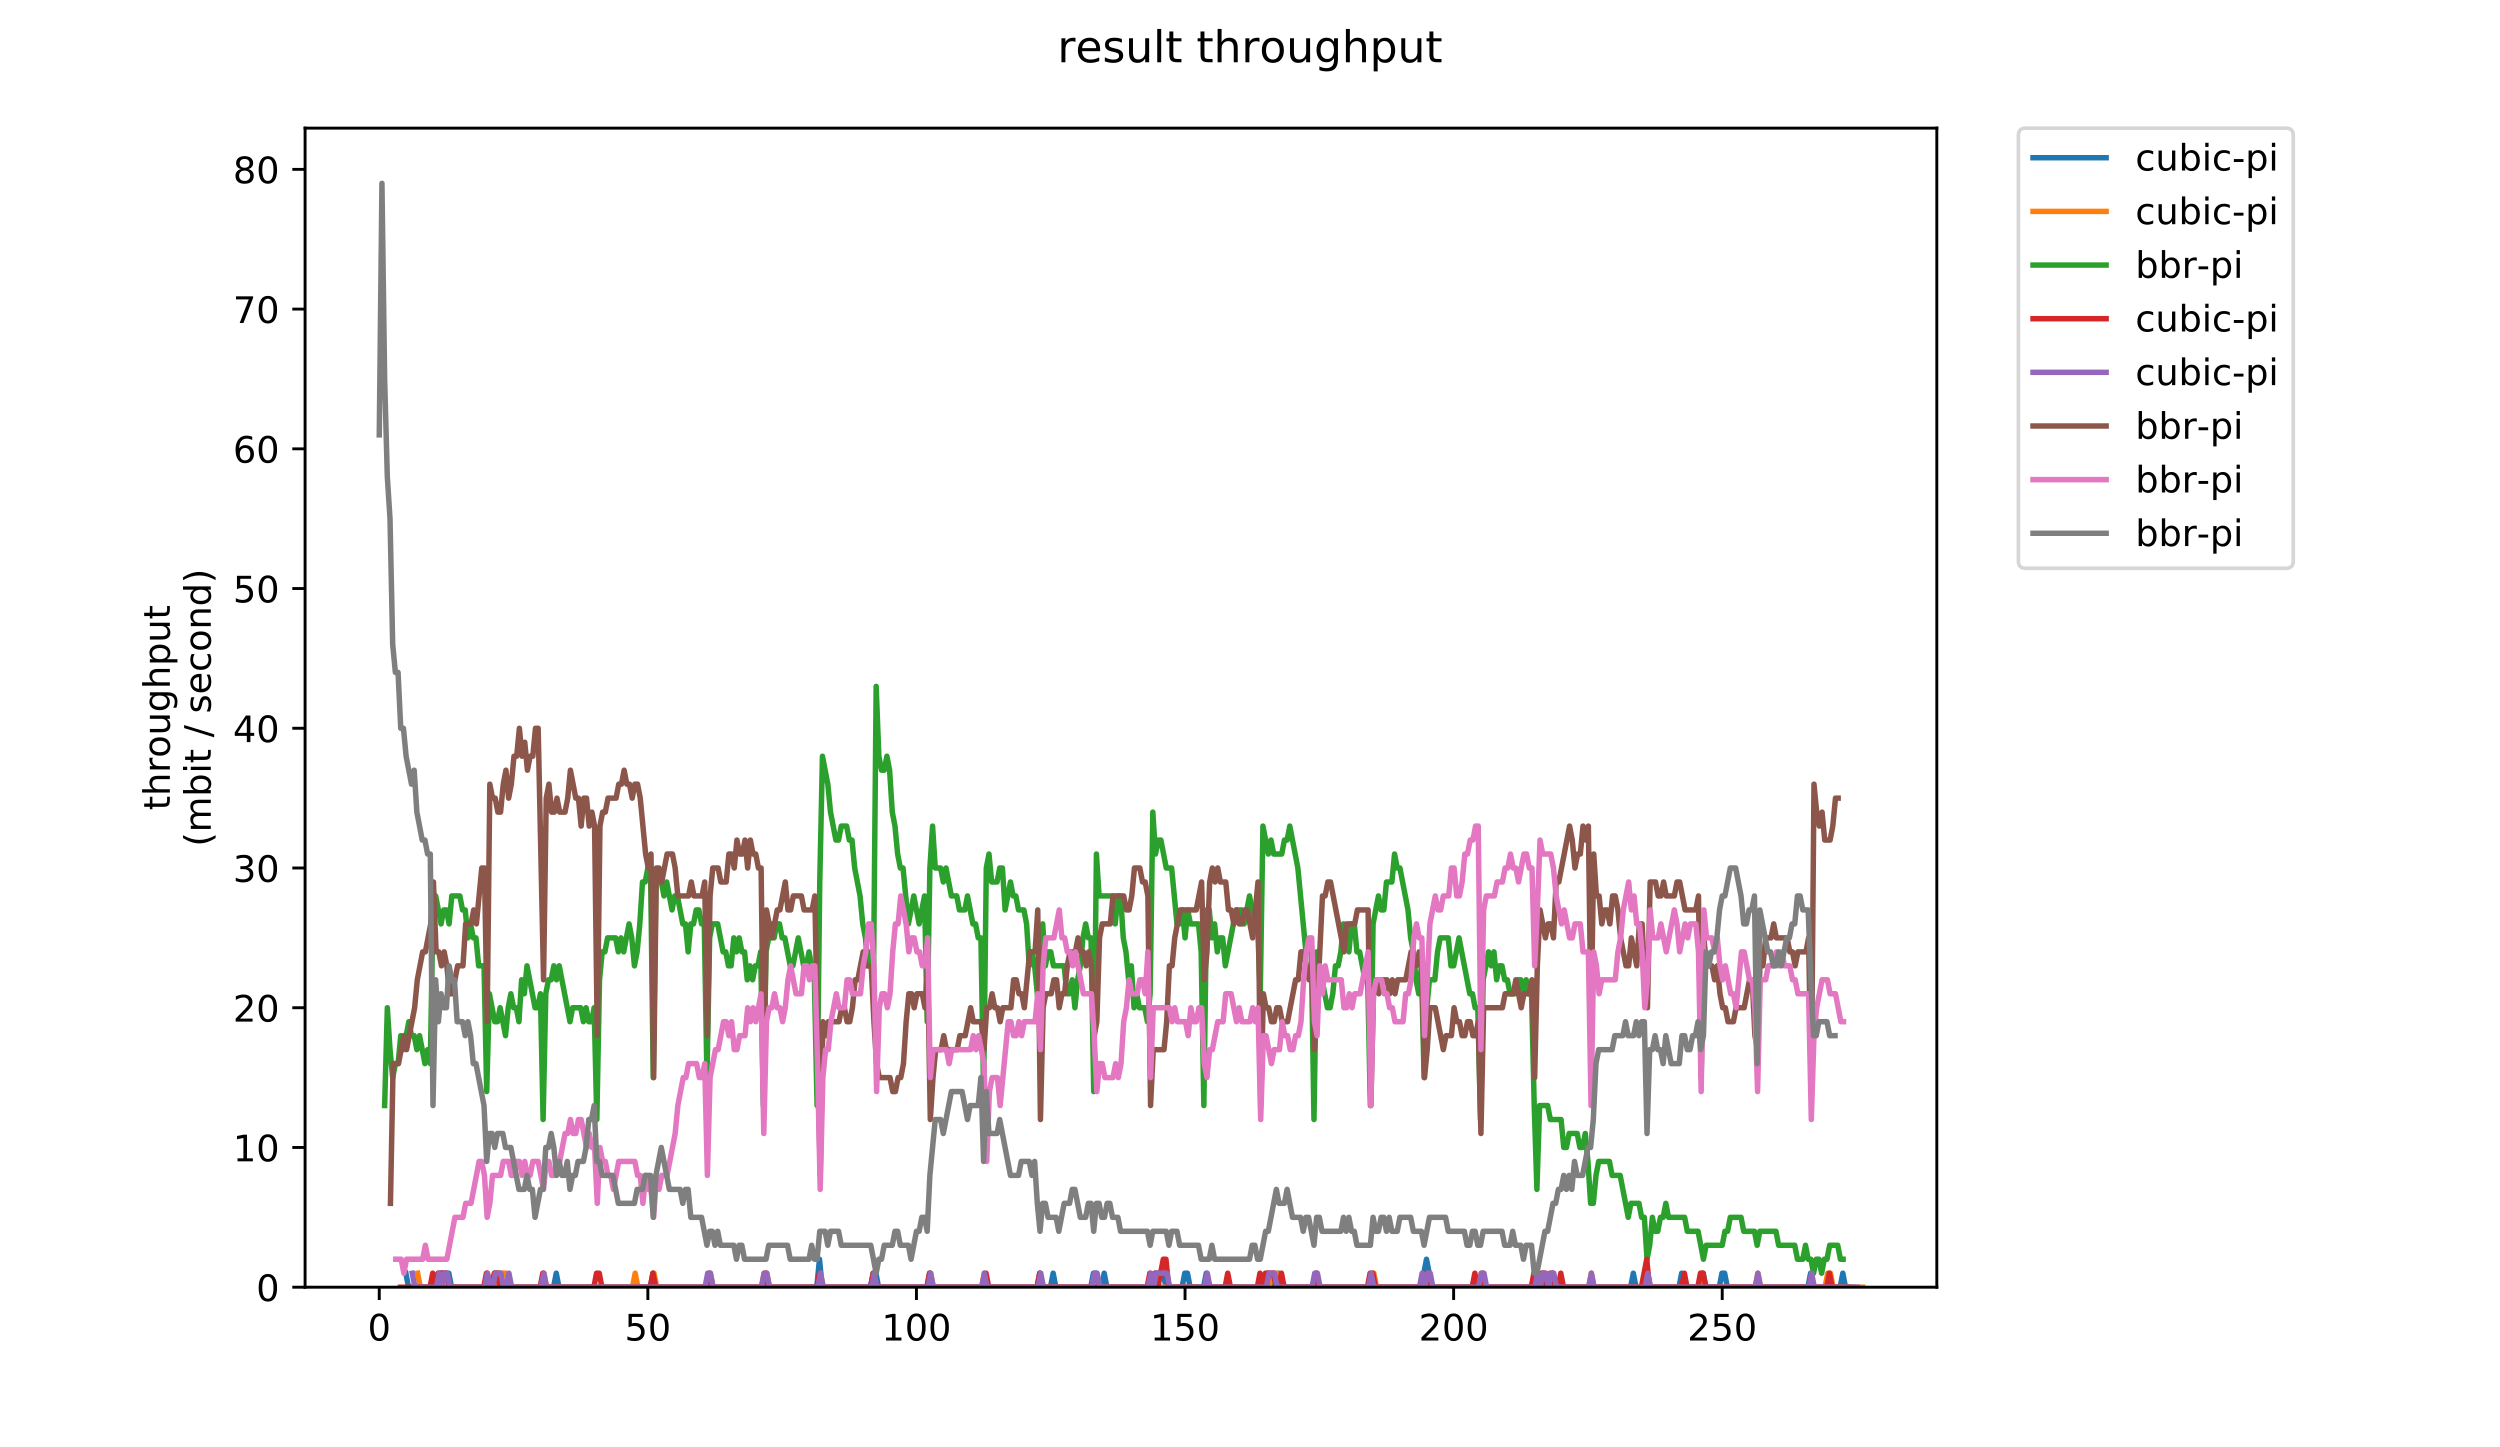 <?xml version="1.0" encoding="utf-8" standalone="no"?>
<!DOCTYPE svg PUBLIC "-//W3C//DTD SVG 1.1//EN"
  "http://www.w3.org/Graphics/SVG/1.1/DTD/svg11.dtd">
<!-- Created with matplotlib (https://matplotlib.org/) -->
<svg height="396pt" version="1.1" viewBox="0 0 684 396" width="684pt" xmlns="http://www.w3.org/2000/svg" xmlns:xlink="http://www.w3.org/1999/xlink">
 <defs>
  <style type="text/css">
*{stroke-linecap:butt;stroke-linejoin:round;}
  </style>
 </defs>
 <g id="figure_1">
  <g id="patch_1">
   <path d="M 0 396 
L 684 396 
L 684 0 
L 0 0 
z
" style="fill:#ffffff;"/>
  </g>
  <g id="axes_1">
   <g id="patch_2">
    <path d="M 83.472 352.174 
L 529.913 352.174 
L 529.913 35.062 
L 83.472 35.062 
z
" style="fill:#ffffff;"/>
   </g>
   <g id="matplotlib.axis_1">
    <g id="xtick_1">
     <g id="line2d_1">
      <defs>
       <path d="M 0 0 
L 0 3.5 
" id="m36ac04a136" style="stroke:#000000;stroke-width:0.8;"/>
      </defs>
      <g>
       <use style="stroke:#000000;stroke-width:0.8;" x="103.765" xlink:href="#m36ac04a136" y="352.174"/>
      </g>
     </g>
     <g id="text_1">
      <!-- 0 -->
      <defs>
       <path d="M 31.781 66.406 
Q 24.172 66.406 20.328 58.906 
Q 16.5 51.422 16.5 36.375 
Q 16.5 21.391 20.328 13.891 
Q 24.172 6.391 31.781 6.391 
Q 39.453 6.391 43.281 13.891 
Q 47.125 21.391 47.125 36.375 
Q 47.125 51.422 43.281 58.906 
Q 39.453 66.406 31.781 66.406 
z
M 31.781 74.219 
Q 44.047 74.219 50.516 64.516 
Q 56.984 54.828 56.984 36.375 
Q 56.984 17.969 50.516 8.266 
Q 44.047 -1.422 31.781 -1.422 
Q 19.531 -1.422 13.062 8.266 
Q 6.594 17.969 6.594 36.375 
Q 6.594 54.828 13.062 64.516 
Q 19.531 74.219 31.781 74.219 
z
" id="DejaVuSans-48"/>
      </defs>
      <g transform="translate(100.584 366.773)scale(0.1 -0.1)">
       <use xlink:href="#DejaVuSans-48"/>
      </g>
     </g>
    </g>
    <g id="xtick_2">
     <g id="line2d_2">
      <g>
       <use style="stroke:#000000;stroke-width:0.8;" x="177.252" xlink:href="#m36ac04a136" y="352.174"/>
      </g>
     </g>
     <g id="text_2">
      <!-- 50 -->
      <defs>
       <path d="M 10.797 72.906 
L 49.516 72.906 
L 49.516 64.594 
L 19.828 64.594 
L 19.828 46.734 
Q 21.969 47.469 24.109 47.828 
Q 26.266 48.188 28.422 48.188 
Q 40.625 48.188 47.75 41.5 
Q 54.891 34.812 54.891 23.391 
Q 54.891 11.625 47.562 5.094 
Q 40.234 -1.422 26.906 -1.422 
Q 22.312 -1.422 17.547 -0.641 
Q 12.797 0.141 7.719 1.703 
L 7.719 11.625 
Q 12.109 9.234 16.797 8.062 
Q 21.484 6.891 26.703 6.891 
Q 35.156 6.891 40.078 11.328 
Q 45.016 15.766 45.016 23.391 
Q 45.016 31 40.078 35.438 
Q 35.156 39.891 26.703 39.891 
Q 22.75 39.891 18.812 39.016 
Q 14.891 38.141 10.797 36.281 
z
" id="DejaVuSans-53"/>
      </defs>
      <g transform="translate(170.89 366.773)scale(0.1 -0.1)">
       <use xlink:href="#DejaVuSans-53"/>
       <use x="63.623" xlink:href="#DejaVuSans-48"/>
      </g>
     </g>
    </g>
    <g id="xtick_3">
     <g id="line2d_3">
      <g>
       <use style="stroke:#000000;stroke-width:0.8;" x="250.739" xlink:href="#m36ac04a136" y="352.174"/>
      </g>
     </g>
     <g id="text_3">
      <!-- 100 -->
      <defs>
       <path d="M 12.406 8.297 
L 28.516 8.297 
L 28.516 63.922 
L 10.984 60.406 
L 10.984 69.391 
L 28.422 72.906 
L 38.281 72.906 
L 38.281 8.297 
L 54.391 8.297 
L 54.391 0 
L 12.406 0 
z
" id="DejaVuSans-49"/>
      </defs>
      <g transform="translate(241.195 366.773)scale(0.1 -0.1)">
       <use xlink:href="#DejaVuSans-49"/>
       <use x="63.623" xlink:href="#DejaVuSans-48"/>
       <use x="127.246" xlink:href="#DejaVuSans-48"/>
      </g>
     </g>
    </g>
    <g id="xtick_4">
     <g id="line2d_4">
      <g>
       <use style="stroke:#000000;stroke-width:0.8;" x="324.226" xlink:href="#m36ac04a136" y="352.174"/>
      </g>
     </g>
     <g id="text_4">
      <!-- 150 -->
      <g transform="translate(314.682 366.773)scale(0.1 -0.1)">
       <use xlink:href="#DejaVuSans-49"/>
       <use x="63.623" xlink:href="#DejaVuSans-53"/>
       <use x="127.246" xlink:href="#DejaVuSans-48"/>
      </g>
     </g>
    </g>
    <g id="xtick_5">
     <g id="line2d_5">
      <g>
       <use style="stroke:#000000;stroke-width:0.8;" x="397.713" xlink:href="#m36ac04a136" y="352.174"/>
      </g>
     </g>
     <g id="text_5">
      <!-- 200 -->
      <defs>
       <path d="M 19.188 8.297 
L 53.609 8.297 
L 53.609 0 
L 7.328 0 
L 7.328 8.297 
Q 12.938 14.109 22.625 23.891 
Q 32.328 33.688 34.812 36.531 
Q 39.547 41.844 41.422 45.531 
Q 43.312 49.219 43.312 52.781 
Q 43.312 58.594 39.234 62.25 
Q 35.156 65.922 28.609 65.922 
Q 23.969 65.922 18.812 64.312 
Q 13.672 62.703 7.812 59.422 
L 7.812 69.391 
Q 13.766 71.781 18.938 73 
Q 24.125 74.219 28.422 74.219 
Q 39.75 74.219 46.484 68.547 
Q 53.219 62.891 53.219 53.422 
Q 53.219 48.922 51.531 44.891 
Q 49.859 40.875 45.406 35.406 
Q 44.188 33.984 37.641 27.219 
Q 31.109 20.453 19.188 8.297 
z
" id="DejaVuSans-50"/>
      </defs>
      <g transform="translate(388.169 366.773)scale(0.1 -0.1)">
       <use xlink:href="#DejaVuSans-50"/>
       <use x="63.623" xlink:href="#DejaVuSans-48"/>
       <use x="127.246" xlink:href="#DejaVuSans-48"/>
      </g>
     </g>
    </g>
    <g id="xtick_6">
     <g id="line2d_6">
      <g>
       <use style="stroke:#000000;stroke-width:0.8;" x="471.2" xlink:href="#m36ac04a136" y="352.174"/>
      </g>
     </g>
     <g id="text_6">
      <!-- 250 -->
      <g transform="translate(461.656 366.773)scale(0.1 -0.1)">
       <use xlink:href="#DejaVuSans-50"/>
       <use x="63.623" xlink:href="#DejaVuSans-53"/>
       <use x="127.246" xlink:href="#DejaVuSans-48"/>
      </g>
     </g>
    </g>
   </g>
   <g id="matplotlib.axis_2">
    <g id="ytick_1">
     <g id="line2d_7">
      <defs>
       <path d="M 0 0 
L -3.5 0 
" id="med1f363430" style="stroke:#000000;stroke-width:0.8;"/>
      </defs>
      <g>
       <use style="stroke:#000000;stroke-width:0.8;" x="83.472" xlink:href="#med1f363430" y="352.174"/>
      </g>
     </g>
     <g id="text_7">
      <!-- 0 -->
      <g transform="translate(70.11 355.973)scale(0.1 -0.1)">
       <use xlink:href="#DejaVuSans-48"/>
      </g>
     </g>
    </g>
    <g id="ytick_2">
     <g id="line2d_8">
      <g>
       <use style="stroke:#000000;stroke-width:0.8;" x="83.472" xlink:href="#med1f363430" y="313.945"/>
      </g>
     </g>
     <g id="text_8">
      <!-- 10 -->
      <g transform="translate(63.747 317.744)scale(0.1 -0.1)">
       <use xlink:href="#DejaVuSans-49"/>
       <use x="63.623" xlink:href="#DejaVuSans-48"/>
      </g>
     </g>
    </g>
    <g id="ytick_3">
     <g id="line2d_9">
      <g>
       <use style="stroke:#000000;stroke-width:0.8;" x="83.472" xlink:href="#med1f363430" y="275.716"/>
      </g>
     </g>
     <g id="text_9">
      <!-- 20 -->
      <g transform="translate(63.747 279.515)scale(0.1 -0.1)">
       <use xlink:href="#DejaVuSans-50"/>
       <use x="63.623" xlink:href="#DejaVuSans-48"/>
      </g>
     </g>
    </g>
    <g id="ytick_4">
     <g id="line2d_10">
      <g>
       <use style="stroke:#000000;stroke-width:0.8;" x="83.472" xlink:href="#med1f363430" y="237.486"/>
      </g>
     </g>
     <g id="text_10">
      <!-- 30 -->
      <defs>
       <path d="M 40.578 39.312 
Q 47.656 37.797 51.625 33 
Q 55.609 28.219 55.609 21.188 
Q 55.609 10.406 48.188 4.484 
Q 40.766 -1.422 27.094 -1.422 
Q 22.516 -1.422 17.656 -0.516 
Q 12.797 0.391 7.625 2.203 
L 7.625 11.719 
Q 11.719 9.328 16.594 8.109 
Q 21.484 6.891 26.812 6.891 
Q 36.078 6.891 40.938 10.547 
Q 45.797 14.203 45.797 21.188 
Q 45.797 27.641 41.281 31.266 
Q 36.766 34.906 28.719 34.906 
L 20.219 34.906 
L 20.219 43.016 
L 29.109 43.016 
Q 36.375 43.016 40.234 45.922 
Q 44.094 48.828 44.094 54.297 
Q 44.094 59.906 40.109 62.906 
Q 36.141 65.922 28.719 65.922 
Q 24.656 65.922 20.016 65.031 
Q 15.375 64.156 9.812 62.312 
L 9.812 71.094 
Q 15.438 72.656 20.344 73.438 
Q 25.25 74.219 29.594 74.219 
Q 40.828 74.219 47.359 69.109 
Q 53.906 64.016 53.906 55.328 
Q 53.906 49.266 50.438 45.094 
Q 46.969 40.922 40.578 39.312 
z
" id="DejaVuSans-51"/>
      </defs>
      <g transform="translate(63.747 241.286)scale(0.1 -0.1)">
       <use xlink:href="#DejaVuSans-51"/>
       <use x="63.623" xlink:href="#DejaVuSans-48"/>
      </g>
     </g>
    </g>
    <g id="ytick_5">
     <g id="line2d_11">
      <g>
       <use style="stroke:#000000;stroke-width:0.8;" x="83.472" xlink:href="#med1f363430" y="199.257"/>
      </g>
     </g>
     <g id="text_11">
      <!-- 40 -->
      <defs>
       <path d="M 37.797 64.312 
L 12.891 25.391 
L 37.797 25.391 
z
M 35.203 72.906 
L 47.609 72.906 
L 47.609 25.391 
L 58.016 25.391 
L 58.016 17.188 
L 47.609 17.188 
L 47.609 0 
L 37.797 0 
L 37.797 17.188 
L 4.891 17.188 
L 4.891 26.703 
z
" id="DejaVuSans-52"/>
      </defs>
      <g transform="translate(63.747 203.056)scale(0.1 -0.1)">
       <use xlink:href="#DejaVuSans-52"/>
       <use x="63.623" xlink:href="#DejaVuSans-48"/>
      </g>
     </g>
    </g>
    <g id="ytick_6">
     <g id="line2d_12">
      <g>
       <use style="stroke:#000000;stroke-width:0.8;" x="83.472" xlink:href="#med1f363430" y="161.028"/>
      </g>
     </g>
     <g id="text_12">
      <!-- 50 -->
      <g transform="translate(63.747 164.827)scale(0.1 -0.1)">
       <use xlink:href="#DejaVuSans-53"/>
       <use x="63.623" xlink:href="#DejaVuSans-48"/>
      </g>
     </g>
    </g>
    <g id="ytick_7">
     <g id="line2d_13">
      <g>
       <use style="stroke:#000000;stroke-width:0.8;" x="83.472" xlink:href="#med1f363430" y="122.799"/>
      </g>
     </g>
     <g id="text_13">
      <!-- 60 -->
      <defs>
       <path d="M 33.016 40.375 
Q 26.375 40.375 22.484 35.828 
Q 18.609 31.297 18.609 23.391 
Q 18.609 15.531 22.484 10.953 
Q 26.375 6.391 33.016 6.391 
Q 39.656 6.391 43.531 10.953 
Q 47.406 15.531 47.406 23.391 
Q 47.406 31.297 43.531 35.828 
Q 39.656 40.375 33.016 40.375 
z
M 52.594 71.297 
L 52.594 62.312 
Q 48.875 64.062 45.094 64.984 
Q 41.312 65.922 37.594 65.922 
Q 27.828 65.922 22.672 59.328 
Q 17.531 52.734 16.797 39.406 
Q 19.672 43.656 24.016 45.922 
Q 28.375 48.188 33.594 48.188 
Q 44.578 48.188 50.953 41.516 
Q 57.328 34.859 57.328 23.391 
Q 57.328 12.156 50.688 5.359 
Q 44.047 -1.422 33.016 -1.422 
Q 20.359 -1.422 13.672 8.266 
Q 6.984 17.969 6.984 36.375 
Q 6.984 53.656 15.188 63.938 
Q 23.391 74.219 37.203 74.219 
Q 40.922 74.219 44.703 73.484 
Q 48.484 72.75 52.594 71.297 
z
" id="DejaVuSans-54"/>
      </defs>
      <g transform="translate(63.747 126.598)scale(0.1 -0.1)">
       <use xlink:href="#DejaVuSans-54"/>
       <use x="63.623" xlink:href="#DejaVuSans-48"/>
      </g>
     </g>
    </g>
    <g id="ytick_8">
     <g id="line2d_14">
      <g>
       <use style="stroke:#000000;stroke-width:0.8;" x="83.472" xlink:href="#med1f363430" y="84.569"/>
      </g>
     </g>
     <g id="text_14">
      <!-- 70 -->
      <defs>
       <path d="M 8.203 72.906 
L 55.078 72.906 
L 55.078 68.703 
L 28.609 0 
L 18.312 0 
L 43.219 64.594 
L 8.203 64.594 
z
" id="DejaVuSans-55"/>
      </defs>
      <g transform="translate(63.747 88.369)scale(0.1 -0.1)">
       <use xlink:href="#DejaVuSans-55"/>
       <use x="63.623" xlink:href="#DejaVuSans-48"/>
      </g>
     </g>
    </g>
    <g id="ytick_9">
     <g id="line2d_15">
      <g>
       <use style="stroke:#000000;stroke-width:0.8;" x="83.472" xlink:href="#med1f363430" y="46.34"/>
      </g>
     </g>
     <g id="text_15">
      <!-- 80 -->
      <defs>
       <path d="M 31.781 34.625 
Q 24.75 34.625 20.719 30.859 
Q 16.703 27.094 16.703 20.516 
Q 16.703 13.922 20.719 10.156 
Q 24.75 6.391 31.781 6.391 
Q 38.812 6.391 42.859 10.172 
Q 46.922 13.969 46.922 20.516 
Q 46.922 27.094 42.891 30.859 
Q 38.875 34.625 31.781 34.625 
z
M 21.922 38.812 
Q 15.578 40.375 12.031 44.719 
Q 8.5 49.078 8.5 55.328 
Q 8.5 64.062 14.719 69.141 
Q 20.953 74.219 31.781 74.219 
Q 42.672 74.219 48.875 69.141 
Q 55.078 64.062 55.078 55.328 
Q 55.078 49.078 51.531 44.719 
Q 48 40.375 41.703 38.812 
Q 48.828 37.156 52.797 32.312 
Q 56.781 27.484 56.781 20.516 
Q 56.781 9.906 50.312 4.234 
Q 43.844 -1.422 31.781 -1.422 
Q 19.734 -1.422 13.25 4.234 
Q 6.781 9.906 6.781 20.516 
Q 6.781 27.484 10.781 32.312 
Q 14.797 37.156 21.922 38.812 
z
M 18.312 54.391 
Q 18.312 48.734 21.844 45.562 
Q 25.391 42.391 31.781 42.391 
Q 38.141 42.391 41.719 45.562 
Q 45.312 48.734 45.312 54.391 
Q 45.312 60.062 41.719 63.234 
Q 38.141 66.406 31.781 66.406 
Q 25.391 66.406 21.844 63.234 
Q 18.312 60.062 18.312 54.391 
z
" id="DejaVuSans-56"/>
      </defs>
      <g transform="translate(63.747 50.139)scale(0.1 -0.1)">
       <use xlink:href="#DejaVuSans-56"/>
       <use x="63.623" xlink:href="#DejaVuSans-48"/>
      </g>
     </g>
    </g>
    <g id="text_16">
     <!-- throughput -->
     <defs>
      <path d="M 18.312 70.219 
L 18.312 54.688 
L 36.812 54.688 
L 36.812 47.703 
L 18.312 47.703 
L 18.312 18.016 
Q 18.312 11.328 20.141 9.422 
Q 21.969 7.516 27.594 7.516 
L 36.812 7.516 
L 36.812 0 
L 27.594 0 
Q 17.188 0 13.234 3.875 
Q 9.281 7.766 9.281 18.016 
L 9.281 47.703 
L 2.688 47.703 
L 2.688 54.688 
L 9.281 54.688 
L 9.281 70.219 
z
" id="DejaVuSans-116"/>
      <path d="M 54.891 33.016 
L 54.891 0 
L 45.906 0 
L 45.906 32.719 
Q 45.906 40.484 42.875 44.328 
Q 39.844 48.188 33.797 48.188 
Q 26.516 48.188 22.312 43.547 
Q 18.109 38.922 18.109 30.906 
L 18.109 0 
L 9.078 0 
L 9.078 75.984 
L 18.109 75.984 
L 18.109 46.188 
Q 21.344 51.125 25.703 53.562 
Q 30.078 56 35.797 56 
Q 45.219 56 50.047 50.172 
Q 54.891 44.344 54.891 33.016 
z
" id="DejaVuSans-104"/>
      <path d="M 41.109 46.297 
Q 39.594 47.172 37.812 47.578 
Q 36.031 48 33.891 48 
Q 26.266 48 22.188 43.047 
Q 18.109 38.094 18.109 28.812 
L 18.109 0 
L 9.078 0 
L 9.078 54.688 
L 18.109 54.688 
L 18.109 46.188 
Q 20.953 51.172 25.484 53.578 
Q 30.031 56 36.531 56 
Q 37.453 56 38.578 55.875 
Q 39.703 55.766 41.062 55.516 
z
" id="DejaVuSans-114"/>
      <path d="M 30.609 48.391 
Q 23.391 48.391 19.188 42.75 
Q 14.984 37.109 14.984 27.297 
Q 14.984 17.484 19.156 11.844 
Q 23.344 6.203 30.609 6.203 
Q 37.797 6.203 41.984 11.859 
Q 46.188 17.531 46.188 27.297 
Q 46.188 37.016 41.984 42.703 
Q 37.797 48.391 30.609 48.391 
z
M 30.609 56 
Q 42.328 56 49.016 48.375 
Q 55.719 40.766 55.719 27.297 
Q 55.719 13.875 49.016 6.219 
Q 42.328 -1.422 30.609 -1.422 
Q 18.844 -1.422 12.172 6.219 
Q 5.516 13.875 5.516 27.297 
Q 5.516 40.766 12.172 48.375 
Q 18.844 56 30.609 56 
z
" id="DejaVuSans-111"/>
      <path d="M 8.5 21.578 
L 8.5 54.688 
L 17.484 54.688 
L 17.484 21.922 
Q 17.484 14.156 20.5 10.266 
Q 23.531 6.391 29.594 6.391 
Q 36.859 6.391 41.078 11.031 
Q 45.312 15.672 45.312 23.688 
L 45.312 54.688 
L 54.297 54.688 
L 54.297 0 
L 45.312 0 
L 45.312 8.406 
Q 42.047 3.422 37.719 1 
Q 33.406 -1.422 27.688 -1.422 
Q 18.266 -1.422 13.375 4.438 
Q 8.5 10.297 8.5 21.578 
z
M 31.109 56 
z
" id="DejaVuSans-117"/>
      <path d="M 45.406 27.984 
Q 45.406 37.75 41.375 43.109 
Q 37.359 48.484 30.078 48.484 
Q 22.859 48.484 18.828 43.109 
Q 14.797 37.75 14.797 27.984 
Q 14.797 18.266 18.828 12.891 
Q 22.859 7.516 30.078 7.516 
Q 37.359 7.516 41.375 12.891 
Q 45.406 18.266 45.406 27.984 
z
M 54.391 6.781 
Q 54.391 -7.172 48.188 -13.984 
Q 42 -20.797 29.203 -20.797 
Q 24.469 -20.797 20.266 -20.094 
Q 16.062 -19.391 12.109 -17.922 
L 12.109 -9.188 
Q 16.062 -11.328 19.922 -12.344 
Q 23.781 -13.375 27.781 -13.375 
Q 36.625 -13.375 41.016 -8.766 
Q 45.406 -4.156 45.406 5.172 
L 45.406 9.625 
Q 42.625 4.781 38.281 2.391 
Q 33.938 0 27.875 0 
Q 17.828 0 11.672 7.656 
Q 5.516 15.328 5.516 27.984 
Q 5.516 40.672 11.672 48.328 
Q 17.828 56 27.875 56 
Q 33.938 56 38.281 53.609 
Q 42.625 51.219 45.406 46.391 
L 45.406 54.688 
L 54.391 54.688 
z
" id="DejaVuSans-103"/>
      <path d="M 18.109 8.203 
L 18.109 -20.797 
L 9.078 -20.797 
L 9.078 54.688 
L 18.109 54.688 
L 18.109 46.391 
Q 20.953 51.266 25.266 53.625 
Q 29.594 56 35.594 56 
Q 45.562 56 51.781 48.094 
Q 58.016 40.188 58.016 27.297 
Q 58.016 14.406 51.781 6.484 
Q 45.562 -1.422 35.594 -1.422 
Q 29.594 -1.422 25.266 0.953 
Q 20.953 3.328 18.109 8.203 
z
M 48.688 27.297 
Q 48.688 37.203 44.609 42.844 
Q 40.531 48.484 33.406 48.484 
Q 26.266 48.484 22.188 42.844 
Q 18.109 37.203 18.109 27.297 
Q 18.109 17.391 22.188 11.75 
Q 26.266 6.109 33.406 6.109 
Q 40.531 6.109 44.609 11.75 
Q 48.688 17.391 48.688 27.297 
z
" id="DejaVuSans-112"/>
     </defs>
     <g transform="translate(46.47 221.675)rotate(-90)scale(0.1 -0.1)">
      <use xlink:href="#DejaVuSans-116"/>
      <use x="39.209" xlink:href="#DejaVuSans-104"/>
      <use x="102.588" xlink:href="#DejaVuSans-114"/>
      <use x="143.67" xlink:href="#DejaVuSans-111"/>
      <use x="204.852" xlink:href="#DejaVuSans-117"/>
      <use x="268.23" xlink:href="#DejaVuSans-103"/>
      <use x="331.707" xlink:href="#DejaVuSans-104"/>
      <use x="395.086" xlink:href="#DejaVuSans-112"/>
      <use x="458.562" xlink:href="#DejaVuSans-117"/>
      <use x="521.941" xlink:href="#DejaVuSans-116"/>
     </g>
     <!-- (mbit / second) -->
     <defs>
      <path d="M 31 75.875 
Q 24.469 64.656 21.281 53.656 
Q 18.109 42.672 18.109 31.391 
Q 18.109 20.125 21.312 9.062 
Q 24.516 -2 31 -13.188 
L 23.188 -13.188 
Q 15.875 -1.703 12.234 9.375 
Q 8.594 20.453 8.594 31.391 
Q 8.594 42.281 12.203 53.312 
Q 15.828 64.359 23.188 75.875 
z
" id="DejaVuSans-40"/>
      <path d="M 52 44.188 
Q 55.375 50.25 60.062 53.125 
Q 64.75 56 71.094 56 
Q 79.641 56 84.281 50.016 
Q 88.922 44.047 88.922 33.016 
L 88.922 0 
L 79.891 0 
L 79.891 32.719 
Q 79.891 40.578 77.094 44.375 
Q 74.312 48.188 68.609 48.188 
Q 61.625 48.188 57.562 43.547 
Q 53.516 38.922 53.516 30.906 
L 53.516 0 
L 44.484 0 
L 44.484 32.719 
Q 44.484 40.625 41.703 44.406 
Q 38.922 48.188 33.109 48.188 
Q 26.219 48.188 22.156 43.531 
Q 18.109 38.875 18.109 30.906 
L 18.109 0 
L 9.078 0 
L 9.078 54.688 
L 18.109 54.688 
L 18.109 46.188 
Q 21.188 51.219 25.484 53.609 
Q 29.781 56 35.688 56 
Q 41.656 56 45.828 52.969 
Q 50 49.953 52 44.188 
z
" id="DejaVuSans-109"/>
      <path d="M 48.688 27.297 
Q 48.688 37.203 44.609 42.844 
Q 40.531 48.484 33.406 48.484 
Q 26.266 48.484 22.188 42.844 
Q 18.109 37.203 18.109 27.297 
Q 18.109 17.391 22.188 11.75 
Q 26.266 6.109 33.406 6.109 
Q 40.531 6.109 44.609 11.75 
Q 48.688 17.391 48.688 27.297 
z
M 18.109 46.391 
Q 20.953 51.266 25.266 53.625 
Q 29.594 56 35.594 56 
Q 45.562 56 51.781 48.094 
Q 58.016 40.188 58.016 27.297 
Q 58.016 14.406 51.781 6.484 
Q 45.562 -1.422 35.594 -1.422 
Q 29.594 -1.422 25.266 0.953 
Q 20.953 3.328 18.109 8.203 
L 18.109 0 
L 9.078 0 
L 9.078 75.984 
L 18.109 75.984 
z
" id="DejaVuSans-98"/>
      <path d="M 9.422 54.688 
L 18.406 54.688 
L 18.406 0 
L 9.422 0 
z
M 9.422 75.984 
L 18.406 75.984 
L 18.406 64.594 
L 9.422 64.594 
z
" id="DejaVuSans-105"/>
      <path id="DejaVuSans-32"/>
      <path d="M 25.391 72.906 
L 33.688 72.906 
L 8.297 -9.281 
L 0 -9.281 
z
" id="DejaVuSans-47"/>
      <path d="M 44.281 53.078 
L 44.281 44.578 
Q 40.484 46.531 36.375 47.5 
Q 32.281 48.484 27.875 48.484 
Q 21.188 48.484 17.844 46.438 
Q 14.5 44.391 14.5 40.281 
Q 14.5 37.156 16.891 35.375 
Q 19.281 33.594 26.516 31.984 
L 29.594 31.297 
Q 39.156 29.25 43.188 25.516 
Q 47.219 21.781 47.219 15.094 
Q 47.219 7.469 41.188 3.016 
Q 35.156 -1.422 24.609 -1.422 
Q 20.219 -1.422 15.453 -0.562 
Q 10.688 0.297 5.422 2 
L 5.422 11.281 
Q 10.406 8.688 15.234 7.391 
Q 20.062 6.109 24.812 6.109 
Q 31.156 6.109 34.562 8.281 
Q 37.984 10.453 37.984 14.406 
Q 37.984 18.062 35.516 20.016 
Q 33.062 21.969 24.703 23.781 
L 21.578 24.516 
Q 13.234 26.266 9.516 29.906 
Q 5.812 33.547 5.812 39.891 
Q 5.812 47.609 11.281 51.797 
Q 16.75 56 26.812 56 
Q 31.781 56 36.172 55.266 
Q 40.578 54.547 44.281 53.078 
z
" id="DejaVuSans-115"/>
      <path d="M 56.203 29.594 
L 56.203 25.203 
L 14.891 25.203 
Q 15.484 15.922 20.484 11.062 
Q 25.484 6.203 34.422 6.203 
Q 39.594 6.203 44.453 7.469 
Q 49.312 8.734 54.109 11.281 
L 54.109 2.781 
Q 49.266 0.734 44.188 -0.344 
Q 39.109 -1.422 33.891 -1.422 
Q 20.797 -1.422 13.156 6.188 
Q 5.516 13.812 5.516 26.812 
Q 5.516 40.234 12.766 48.109 
Q 20.016 56 32.328 56 
Q 43.359 56 49.781 48.891 
Q 56.203 41.797 56.203 29.594 
z
M 47.219 32.234 
Q 47.125 39.594 43.094 43.984 
Q 39.062 48.391 32.422 48.391 
Q 24.906 48.391 20.391 44.141 
Q 15.875 39.891 15.188 32.172 
z
" id="DejaVuSans-101"/>
      <path d="M 48.781 52.594 
L 48.781 44.188 
Q 44.969 46.297 41.141 47.344 
Q 37.312 48.391 33.406 48.391 
Q 24.656 48.391 19.812 42.844 
Q 14.984 37.312 14.984 27.297 
Q 14.984 17.281 19.812 11.734 
Q 24.656 6.203 33.406 6.203 
Q 37.312 6.203 41.141 7.25 
Q 44.969 8.297 48.781 10.406 
L 48.781 2.094 
Q 45.016 0.344 40.984 -0.531 
Q 36.969 -1.422 32.422 -1.422 
Q 20.062 -1.422 12.781 6.344 
Q 5.516 14.109 5.516 27.297 
Q 5.516 40.672 12.859 48.328 
Q 20.219 56 33.016 56 
Q 37.156 56 41.109 55.141 
Q 45.062 54.297 48.781 52.594 
z
" id="DejaVuSans-99"/>
      <path d="M 54.891 33.016 
L 54.891 0 
L 45.906 0 
L 45.906 32.719 
Q 45.906 40.484 42.875 44.328 
Q 39.844 48.188 33.797 48.188 
Q 26.516 48.188 22.312 43.547 
Q 18.109 38.922 18.109 30.906 
L 18.109 0 
L 9.078 0 
L 9.078 54.688 
L 18.109 54.688 
L 18.109 46.188 
Q 21.344 51.125 25.703 53.562 
Q 30.078 56 35.797 56 
Q 45.219 56 50.047 50.172 
Q 54.891 44.344 54.891 33.016 
z
" id="DejaVuSans-110"/>
      <path d="M 45.406 46.391 
L 45.406 75.984 
L 54.391 75.984 
L 54.391 0 
L 45.406 0 
L 45.406 8.203 
Q 42.578 3.328 38.25 0.953 
Q 33.938 -1.422 27.875 -1.422 
Q 17.969 -1.422 11.734 6.484 
Q 5.516 14.406 5.516 27.297 
Q 5.516 40.188 11.734 48.094 
Q 17.969 56 27.875 56 
Q 33.938 56 38.25 53.625 
Q 42.578 51.266 45.406 46.391 
z
M 14.797 27.297 
Q 14.797 17.391 18.875 11.75 
Q 22.953 6.109 30.078 6.109 
Q 37.203 6.109 41.297 11.75 
Q 45.406 17.391 45.406 27.297 
Q 45.406 37.203 41.297 42.844 
Q 37.203 48.484 30.078 48.484 
Q 22.953 48.484 18.875 42.844 
Q 14.797 37.203 14.797 27.297 
z
" id="DejaVuSans-100"/>
      <path d="M 8.016 75.875 
L 15.828 75.875 
Q 23.141 64.359 26.781 53.312 
Q 30.422 42.281 30.422 31.391 
Q 30.422 20.453 26.781 9.375 
Q 23.141 -1.703 15.828 -13.188 
L 8.016 -13.188 
Q 14.5 -2 17.703 9.062 
Q 20.906 20.125 20.906 31.391 
Q 20.906 42.672 17.703 53.656 
Q 14.5 64.656 8.016 75.875 
z
" id="DejaVuSans-41"/>
     </defs>
     <g transform="translate(57.668 231.609)rotate(-90)scale(0.1 -0.1)">
      <use xlink:href="#DejaVuSans-40"/>
      <use x="39.014" xlink:href="#DejaVuSans-109"/>
      <use x="136.426" xlink:href="#DejaVuSans-98"/>
      <use x="199.902" xlink:href="#DejaVuSans-105"/>
      <use x="227.686" xlink:href="#DejaVuSans-116"/>
      <use x="266.895" xlink:href="#DejaVuSans-32"/>
      <use x="298.682" xlink:href="#DejaVuSans-47"/>
      <use x="332.373" xlink:href="#DejaVuSans-32"/>
      <use x="364.16" xlink:href="#DejaVuSans-115"/>
      <use x="416.26" xlink:href="#DejaVuSans-101"/>
      <use x="477.783" xlink:href="#DejaVuSans-99"/>
      <use x="532.764" xlink:href="#DejaVuSans-111"/>
      <use x="593.945" xlink:href="#DejaVuSans-110"/>
      <use x="657.324" xlink:href="#DejaVuSans-100"/>
      <use x="720.801" xlink:href="#DejaVuSans-41"/>
     </g>
    </g>
   </g>
   <g id="line2d_16">
    <path clip-path="url(#p39b1e7d57a)" d="M 111.039 348.351 
L 111.774 352.174 
L 119.857 352.174 
L 120.592 348.351 
L 122.797 348.351 
L 123.532 352.174 
L 134.555 352.174 
L 135.29 348.351 
L 136.759 348.351 
L 137.494 352.174 
L 151.457 352.174 
L 152.192 348.351 
L 152.926 352.174 
L 177.912 352.174 
L 178.647 348.351 
L 179.382 352.174 
L 223.474 352.174 
L 224.209 344.528 
L 224.944 352.174 
L 238.171 352.174 
L 238.906 348.351 
L 239.641 348.351 
L 240.376 352.174 
L 253.603 352.174 
L 254.338 348.351 
L 255.073 352.174 
L 283.733 352.174 
L 284.468 348.351 
L 285.203 352.174 
L 287.407 352.174 
L 288.142 348.351 
L 288.877 352.174 
L 298.431 352.174 
L 299.165 348.351 
L 299.9 348.351 
L 300.635 352.174 
L 301.37 352.174 
L 302.105 348.351 
L 302.84 352.174 
L 315.333 352.174 
L 316.067 348.351 
L 318.272 348.351 
L 319.007 352.174 
L 323.416 352.174 
L 324.151 348.351 
L 324.886 348.351 
L 325.621 352.174 
L 329.295 352.174 
L 330.03 348.351 
L 330.765 352.174 
L 346.197 352.174 
L 346.932 348.351 
L 347.667 352.174 
L 349.137 352.174 
L 349.871 348.351 
L 350.606 352.174 
L 359.425 352.174 
L 360.16 348.351 
L 360.894 352.174 
L 388.819 352.174 
L 390.289 344.528 
L 391.759 352.174 
L 421.154 352.174 
L 421.889 348.351 
L 422.623 348.351 
L 423.358 352.174 
L 424.093 352.174 
L 424.828 348.351 
L 425.563 352.174 
L 446.139 352.174 
L 446.874 348.351 
L 447.609 352.174 
L 449.814 352.174 
L 450.548 348.351 
L 451.283 352.174 
L 459.367 352.174 
L 460.102 348.351 
L 460.837 352.174 
L 465.246 352.174 
L 465.981 348.351 
L 466.716 352.174 
L 470.39 352.174 
L 471.125 348.351 
L 471.86 348.351 
L 472.595 352.174 
L 494.641 352.174 
L 495.376 348.351 
L 496.11 352.174 
L 503.459 352.174 
L 504.194 348.351 
L 504.929 352.174 
L 507.133 352.174 
L 507.133 352.174 
" style="fill:none;stroke:#1f77b4;stroke-linecap:square;stroke-width:1.5;"/>
   </g>
   <g id="line2d_17">
    <path clip-path="url(#p39b1e7d57a)" d="M 114.261 348.351 
L 114.995 352.174 
L 119.405 352.174 
L 120.139 348.351 
L 120.874 352.174 
L 132.632 352.174 
L 133.367 348.351 
L 134.102 352.174 
L 135.572 352.174 
L 136.307 348.351 
L 138.511 348.351 
L 139.246 352.174 
L 148.064 352.174 
L 148.799 348.351 
L 149.534 352.174 
L 173.05 352.174 
L 173.785 348.351 
L 174.52 352.174 
L 178.194 352.174 
L 178.929 348.351 
L 179.664 352.174 
L 193.626 352.174 
L 194.361 348.351 
L 195.096 352.174 
L 208.324 352.174 
L 209.059 348.351 
L 209.794 348.351 
L 210.528 352.174 
L 223.756 352.174 
L 224.491 348.351 
L 225.226 352.174 
L 253.886 352.174 
L 254.621 348.351 
L 255.355 352.174 
L 268.583 352.174 
L 269.318 348.351 
L 270.053 352.174 
L 347.214 352.174 
L 347.949 348.351 
L 349.419 348.351 
L 350.154 352.174 
L 375.139 352.174 
L 375.874 348.351 
L 376.609 352.174 
L 389.837 352.174 
L 390.571 348.351 
L 391.306 352.174 
L 404.534 352.174 
L 405.269 348.351 
L 406.004 352.174 
L 421.436 352.174 
L 422.171 348.351 
L 422.906 348.351 
L 423.64 352.174 
L 434.664 352.174 
L 435.398 348.351 
L 436.133 352.174 
L 450.096 352.174 
L 450.831 348.351 
L 451.566 352.174 
L 464.793 352.174 
L 465.528 348.351 
L 466.263 352.174 
L 480.225 352.174 
L 480.96 348.351 
L 481.695 352.174 
L 499.332 352.174 
L 500.067 348.351 
L 500.802 348.351 
L 501.537 352.174 
L 509.62 352.174 
L 509.62 352.174 
" style="fill:none;stroke:#ff7f0e;stroke-linecap:square;stroke-width:1.5;"/>
   </g>
   <g id="line2d_18">
    <path clip-path="url(#p39b1e7d57a)" d="M 105.238 302.476 
L 105.973 275.716 
L 106.708 287.184 
L 107.442 294.83 
L 108.177 291.007 
L 108.912 291.007 
L 109.647 283.362 
L 110.382 287.184 
L 111.852 279.539 
L 112.586 283.362 
L 113.321 283.362 
L 114.056 287.184 
L 114.791 283.362 
L 116.261 291.007 
L 116.996 287.184 
L 117.731 291.007 
L 118.465 248.955 
L 119.2 245.132 
L 120.67 252.778 
L 121.405 248.955 
L 122.14 248.955 
L 122.875 252.778 
L 123.61 245.132 
L 125.814 245.132 
L 126.549 248.955 
L 127.284 248.955 
L 128.019 256.601 
L 128.754 252.778 
L 129.488 256.601 
L 130.223 256.601 
L 130.958 264.247 
L 132.428 264.247 
L 133.163 298.653 
L 133.898 271.893 
L 135.367 279.539 
L 136.102 279.539 
L 136.837 275.716 
L 138.307 283.362 
L 139.042 275.716 
L 139.777 271.893 
L 140.512 275.716 
L 141.246 275.716 
L 141.981 279.539 
L 142.716 268.07 
L 143.451 271.893 
L 144.186 264.247 
L 146.39 275.716 
L 147.125 275.716 
L 147.86 271.893 
L 148.595 306.299 
L 149.33 271.893 
L 150.065 268.07 
L 150.8 268.07 
L 151.535 264.247 
L 152.269 268.07 
L 153.004 264.247 
L 155.944 279.539 
L 156.679 275.716 
L 158.883 275.716 
L 159.618 279.539 
L 160.353 275.716 
L 161.088 279.539 
L 161.823 279.539 
L 162.558 275.716 
L 163.292 306.299 
L 164.027 268.07 
L 164.762 260.424 
L 165.497 260.424 
L 166.232 256.601 
L 168.437 256.601 
L 169.171 260.424 
L 169.906 256.601 
L 170.641 260.424 
L 172.111 252.778 
L 172.846 256.601 
L 173.581 264.247 
L 174.315 260.424 
L 175.05 252.778 
L 175.785 241.309 
L 176.52 241.309 
L 177.255 237.486 
L 177.99 237.486 
L 178.725 294.83 
L 179.46 241.309 
L 180.929 241.309 
L 181.664 245.132 
L 182.399 241.309 
L 183.869 248.955 
L 184.604 245.132 
L 185.339 245.132 
L 186.808 252.778 
L 187.543 252.778 
L 188.278 260.424 
L 189.013 252.778 
L 189.748 252.778 
L 190.483 248.955 
L 191.217 248.955 
L 191.952 252.778 
L 192.687 252.778 
L 193.422 294.83 
L 194.157 256.601 
L 194.892 252.778 
L 196.362 252.778 
L 197.831 260.424 
L 198.566 260.424 
L 199.301 264.247 
L 200.036 264.247 
L 200.771 256.601 
L 201.506 260.424 
L 202.241 256.601 
L 202.975 260.424 
L 203.71 260.424 
L 204.445 268.07 
L 205.18 264.247 
L 205.915 268.07 
L 206.65 264.247 
L 207.385 264.247 
L 208.119 260.424 
L 208.854 302.476 
L 209.589 260.424 
L 211.059 252.778 
L 211.794 256.601 
L 212.529 252.778 
L 213.264 252.778 
L 213.998 256.601 
L 214.733 256.601 
L 216.203 264.247 
L 216.938 264.247 
L 218.408 256.601 
L 219.877 264.247 
L 220.612 264.247 
L 221.347 260.424 
L 222.817 268.07 
L 223.552 302.476 
L 224.287 241.309 
L 225.021 206.903 
L 226.491 214.549 
L 227.226 222.195 
L 228.696 229.841 
L 229.431 229.841 
L 230.166 226.018 
L 231.635 226.018 
L 232.37 229.841 
L 233.105 229.841 
L 233.84 237.486 
L 235.31 245.132 
L 236.045 252.778 
L 236.779 256.601 
L 237.514 264.247 
L 238.249 260.424 
L 238.984 268.07 
L 239.719 187.788 
L 240.454 206.903 
L 241.189 210.726 
L 241.923 210.726 
L 242.658 206.903 
L 243.393 210.726 
L 244.128 222.195 
L 244.863 226.018 
L 245.598 233.663 
L 246.333 237.486 
L 247.068 237.486 
L 248.537 252.778 
L 250.007 245.132 
L 251.477 252.778 
L 252.947 245.132 
L 253.681 279.539 
L 254.416 237.486 
L 255.151 226.018 
L 255.886 237.486 
L 257.356 237.486 
L 258.091 241.309 
L 258.825 237.486 
L 260.295 245.132 
L 261.765 245.132 
L 262.5 248.955 
L 263.97 248.955 
L 264.704 245.132 
L 266.174 252.778 
L 266.909 252.778 
L 267.644 256.601 
L 268.379 256.601 
L 269.114 298.653 
L 269.849 237.486 
L 270.583 233.663 
L 271.318 241.309 
L 272.788 241.309 
L 273.523 237.486 
L 274.258 237.486 
L 274.993 248.955 
L 276.462 241.309 
L 277.197 245.132 
L 277.932 245.132 
L 278.667 248.955 
L 280.137 248.955 
L 280.872 252.778 
L 281.606 264.247 
L 282.341 260.424 
L 283.076 264.247 
L 284.546 279.539 
L 285.281 252.778 
L 286.016 264.247 
L 286.751 260.424 
L 287.485 260.424 
L 288.22 264.247 
L 291.16 264.247 
L 291.895 271.893 
L 292.629 271.893 
L 293.364 268.07 
L 294.099 275.716 
L 294.834 268.07 
L 295.569 264.247 
L 296.304 256.601 
L 297.039 252.778 
L 297.774 256.601 
L 298.508 256.601 
L 299.243 298.653 
L 299.978 233.663 
L 300.713 245.132 
L 304.387 245.132 
L 305.122 252.778 
L 305.857 245.132 
L 306.592 245.132 
L 307.327 256.601 
L 308.062 260.424 
L 308.797 268.07 
L 309.531 264.247 
L 310.266 275.716 
L 311.001 271.893 
L 311.736 275.716 
L 313.206 275.716 
L 313.941 279.539 
L 314.676 271.893 
L 315.41 222.195 
L 316.145 233.663 
L 316.88 229.841 
L 317.615 229.841 
L 319.085 237.486 
L 320.554 237.486 
L 322.024 252.778 
L 322.759 252.778 
L 323.494 248.955 
L 324.229 256.601 
L 324.964 248.955 
L 325.699 252.778 
L 327.903 252.778 
L 328.638 260.424 
L 329.373 302.476 
L 330.108 248.955 
L 330.843 248.955 
L 331.578 256.601 
L 332.312 252.778 
L 333.047 260.424 
L 333.782 256.601 
L 334.517 256.601 
L 335.252 264.247 
L 338.191 248.955 
L 339.661 248.955 
L 340.396 252.778 
L 341.866 245.132 
L 343.335 252.778 
L 344.07 252.778 
L 344.805 271.893 
L 345.54 226.018 
L 347.01 233.663 
L 347.745 229.841 
L 348.48 233.663 
L 350.684 233.663 
L 351.419 229.841 
L 352.154 229.841 
L 352.889 226.018 
L 355.093 237.486 
L 357.298 260.424 
L 358.768 260.424 
L 359.503 306.299 
L 360.237 260.424 
L 363.177 275.716 
L 363.912 275.716 
L 364.647 271.893 
L 365.382 264.247 
L 366.116 264.247 
L 366.851 260.424 
L 367.586 252.778 
L 369.056 260.424 
L 369.791 252.778 
L 370.526 252.778 
L 371.26 260.424 
L 371.995 260.424 
L 373.465 268.07 
L 374.2 268.07 
L 374.935 302.476 
L 375.67 252.778 
L 377.139 245.132 
L 377.874 248.955 
L 378.609 248.955 
L 379.344 241.309 
L 380.814 241.309 
L 381.549 233.663 
L 382.284 237.486 
L 383.018 237.486 
L 385.223 248.955 
L 385.958 256.601 
L 386.693 260.424 
L 387.428 268.07 
L 388.162 271.893 
L 388.897 264.247 
L 389.632 294.83 
L 390.367 275.716 
L 391.102 268.07 
L 392.572 268.07 
L 393.307 260.424 
L 394.041 256.601 
L 396.246 256.601 
L 396.981 264.247 
L 397.716 264.247 
L 399.186 256.601 
L 402.125 271.893 
L 402.86 271.893 
L 403.595 275.716 
L 404.33 275.716 
L 405.064 306.299 
L 405.799 268.07 
L 407.269 260.424 
L 408.004 264.247 
L 408.739 260.424 
L 409.474 268.07 
L 410.209 264.247 
L 410.943 264.247 
L 411.678 268.07 
L 412.413 268.07 
L 413.148 271.893 
L 414.618 271.893 
L 415.353 268.07 
L 416.088 268.07 
L 416.822 271.893 
L 417.557 268.07 
L 418.292 271.893 
L 419.027 271.893 
L 419.762 302.476 
L 420.497 325.414 
L 421.232 302.476 
L 423.436 302.476 
L 424.171 306.299 
L 427.111 306.299 
L 427.845 313.945 
L 428.58 313.945 
L 429.315 310.122 
L 431.52 310.122 
L 432.255 313.945 
L 432.99 313.945 
L 433.724 310.122 
L 434.459 317.768 
L 435.194 329.237 
L 435.929 329.237 
L 436.664 321.591 
L 437.399 317.768 
L 440.338 317.768 
L 441.073 321.591 
L 443.278 321.591 
L 445.482 333.06 
L 446.217 329.237 
L 448.422 329.237 
L 449.157 333.06 
L 449.892 333.06 
L 450.626 344.528 
L 451.361 340.705 
L 452.096 333.06 
L 452.831 336.882 
L 453.566 336.882 
L 454.301 333.06 
L 455.036 333.06 
L 455.77 329.237 
L 456.505 333.06 
L 460.915 333.06 
L 461.649 336.882 
L 464.589 336.882 
L 466.059 344.528 
L 466.793 340.705 
L 471.203 340.705 
L 471.938 336.882 
L 472.672 336.882 
L 473.407 333.06 
L 476.347 333.06 
L 477.082 336.882 
L 480.021 336.882 
L 480.756 340.705 
L 481.491 336.882 
L 485.9 336.882 
L 486.635 340.705 
L 491.044 340.705 
L 491.779 344.528 
L 493.249 344.528 
L 493.984 340.705 
L 494.719 344.528 
L 495.453 344.528 
L 496.188 348.351 
L 496.923 344.528 
L 497.658 344.528 
L 498.393 348.351 
L 499.128 344.528 
L 499.863 344.528 
L 500.597 340.705 
L 502.802 340.705 
L 503.537 344.528 
L 504.272 344.528 
L 504.272 344.528 
" style="fill:none;stroke:#2ca02c;stroke-linecap:square;stroke-width:1.5;"/>
   </g>
   <g id="line2d_19">
    <path clip-path="url(#p39b1e7d57a)" d="M 109.569 352.174 
L 117.653 352.174 
L 118.388 348.351 
L 119.122 352.174 
L 119.857 348.351 
L 122.062 348.351 
L 122.797 352.174 
L 132.35 352.174 
L 133.085 348.351 
L 133.82 352.174 
L 134.555 352.174 
L 135.29 348.351 
L 136.024 348.351 
L 136.759 352.174 
L 147.782 352.174 
L 148.517 348.351 
L 149.252 352.174 
L 162.48 352.174 
L 163.215 348.351 
L 163.949 348.351 
L 164.684 352.174 
L 177.912 352.174 
L 178.647 348.351 
L 179.382 352.174 
L 193.344 352.174 
L 194.079 348.351 
L 194.814 352.174 
L 208.776 352.174 
L 209.511 348.351 
L 210.246 352.174 
L 223.474 352.174 
L 224.209 348.351 
L 224.944 352.174 
L 238.171 352.174 
L 238.906 348.351 
L 239.641 352.174 
L 253.603 352.174 
L 254.338 348.351 
L 255.073 352.174 
L 269.036 352.174 
L 269.771 348.351 
L 270.505 352.174 
L 283.733 352.174 
L 284.468 348.351 
L 285.203 352.174 
L 313.863 352.174 
L 314.598 348.351 
L 315.333 352.174 
L 316.067 348.351 
L 316.802 352.174 
L 318.272 344.528 
L 319.007 344.528 
L 319.742 352.174 
L 335.174 352.174 
L 335.909 348.351 
L 336.644 352.174 
L 343.992 352.174 
L 344.727 348.351 
L 345.462 352.174 
L 346.197 348.351 
L 348.402 348.351 
L 349.137 352.174 
L 349.871 352.174 
L 350.606 348.351 
L 351.341 352.174 
L 359.425 352.174 
L 360.16 348.351 
L 360.894 352.174 
L 374.122 352.174 
L 374.857 348.351 
L 375.592 348.351 
L 376.327 352.174 
L 389.554 352.174 
L 390.289 348.351 
L 391.024 352.174 
L 402.782 352.174 
L 403.517 348.351 
L 404.252 352.174 
L 404.987 352.174 
L 405.721 348.351 
L 406.456 352.174 
L 418.949 352.174 
L 419.684 348.351 
L 420.419 348.351 
L 421.154 352.174 
L 421.889 348.351 
L 422.623 352.174 
L 423.358 352.174 
L 424.093 348.351 
L 424.828 348.351 
L 425.563 352.174 
L 426.298 352.174 
L 427.033 348.351 
L 427.768 352.174 
L 449.079 352.174 
L 450.548 344.528 
L 451.283 352.174 
L 460.102 352.174 
L 460.837 348.351 
L 461.572 352.174 
L 464.511 352.174 
L 465.246 348.351 
L 465.981 348.351 
L 466.716 352.174 
L 499.785 352.174 
L 500.52 348.351 
L 501.254 352.174 
L 505.664 352.174 
L 505.664 352.174 
" style="fill:none;stroke:#d62728;stroke-linecap:square;stroke-width:1.5;"/>
   </g>
   <g id="line2d_20">
    <path clip-path="url(#p39b1e7d57a)" d="M 112.791 348.351 
L 113.526 352.174 
L 119.405 352.174 
L 120.139 348.351 
L 120.874 352.174 
L 121.609 348.351 
L 122.344 348.351 
L 123.079 352.174 
L 132.632 352.174 
L 133.367 348.351 
L 134.102 352.174 
L 134.837 352.174 
L 135.572 348.351 
L 137.041 348.351 
L 137.776 352.174 
L 138.511 352.174 
L 139.246 348.351 
L 139.981 352.174 
L 148.064 352.174 
L 148.799 348.351 
L 149.534 352.174 
L 192.892 352.174 
L 193.626 348.351 
L 194.361 348.351 
L 195.096 352.174 
L 208.324 352.174 
L 209.059 348.351 
L 209.794 348.351 
L 210.528 352.174 
L 223.756 352.174 
L 224.491 348.351 
L 225.226 352.174 
L 238.453 352.174 
L 239.188 348.351 
L 239.923 352.174 
L 253.886 352.174 
L 254.621 348.351 
L 255.355 352.174 
L 268.583 352.174 
L 269.318 348.351 
L 270.053 352.174 
L 284.015 352.174 
L 284.75 348.351 
L 285.485 352.174 
L 298.713 352.174 
L 299.448 348.351 
L 300.182 348.351 
L 300.917 352.174 
L 314.145 352.174 
L 314.88 348.351 
L 315.615 352.174 
L 316.35 348.351 
L 319.289 348.351 
L 320.024 352.174 
L 329.577 352.174 
L 330.312 348.351 
L 331.047 352.174 
L 346.479 352.174 
L 347.214 348.351 
L 348.684 348.351 
L 349.419 352.174 
L 358.972 352.174 
L 359.707 348.351 
L 360.442 348.351 
L 361.177 352.174 
L 374.404 352.174 
L 375.139 348.351 
L 375.874 352.174 
L 388.367 352.174 
L 389.102 348.351 
L 389.837 352.174 
L 390.571 348.351 
L 391.306 348.351 
L 392.041 352.174 
L 404.534 352.174 
L 405.269 348.351 
L 406.004 348.351 
L 406.739 352.174 
L 419.966 352.174 
L 420.701 348.351 
L 421.436 352.174 
L 422.171 348.351 
L 422.906 348.351 
L 423.64 352.174 
L 424.375 348.351 
L 425.11 348.351 
L 425.845 352.174 
L 434.664 352.174 
L 435.398 348.351 
L 436.133 352.174 
L 450.096 352.174 
L 450.831 348.351 
L 451.566 352.174 
L 480.225 352.174 
L 480.96 348.351 
L 481.695 352.174 
L 494.923 352.174 
L 495.658 348.351 
L 496.393 352.174 
L 508.15 352.174 
L 508.15 352.174 
" style="fill:none;stroke:#9467bd;stroke-linecap:square;stroke-width:1.5;"/>
   </g>
   <g id="line2d_21">
    <path clip-path="url(#p39b1e7d57a)" d="M 106.827 329.237 
L 107.561 291.007 
L 109.031 291.007 
L 110.501 283.362 
L 111.236 287.184 
L 113.44 275.716 
L 114.175 268.07 
L 115.645 260.424 
L 116.38 260.424 
L 117.85 252.778 
L 118.584 241.309 
L 119.319 260.424 
L 120.054 260.424 
L 120.789 264.247 
L 121.524 260.424 
L 122.259 264.247 
L 122.994 271.893 
L 123.729 271.893 
L 125.198 264.247 
L 126.668 264.247 
L 127.403 252.778 
L 128.873 252.778 
L 129.608 248.955 
L 130.342 252.778 
L 131.812 237.486 
L 132.547 237.486 
L 133.282 279.539 
L 134.017 214.549 
L 134.752 218.372 
L 135.486 218.372 
L 136.221 222.195 
L 136.956 222.195 
L 137.691 214.549 
L 138.426 210.726 
L 139.161 218.372 
L 139.896 214.549 
L 140.631 206.903 
L 141.365 206.903 
L 142.1 199.257 
L 142.835 206.903 
L 143.57 203.08 
L 144.305 210.726 
L 145.04 206.903 
L 145.775 206.903 
L 146.51 199.257 
L 147.244 199.257 
L 148.714 268.07 
L 149.449 218.372 
L 150.184 214.549 
L 150.919 222.195 
L 151.654 222.195 
L 152.388 218.372 
L 153.123 222.195 
L 154.593 222.195 
L 155.328 218.372 
L 156.063 210.726 
L 157.533 218.372 
L 158.267 218.372 
L 159.002 226.018 
L 159.737 218.372 
L 160.472 218.372 
L 161.207 226.018 
L 161.942 222.195 
L 162.677 226.018 
L 163.412 283.362 
L 164.146 226.018 
L 164.881 222.195 
L 165.616 222.195 
L 166.351 218.372 
L 168.556 218.372 
L 169.29 214.549 
L 170.025 214.549 
L 170.76 210.726 
L 171.495 214.549 
L 172.23 214.549 
L 172.965 218.372 
L 173.7 214.549 
L 174.435 214.549 
L 175.169 218.372 
L 176.639 233.663 
L 177.374 237.486 
L 178.109 233.663 
L 178.844 294.83 
L 179.579 237.486 
L 180.314 237.486 
L 181.048 241.309 
L 182.518 233.663 
L 183.988 233.663 
L 184.723 237.486 
L 185.458 245.132 
L 188.397 245.132 
L 189.132 241.309 
L 189.867 245.132 
L 192.071 245.132 
L 192.806 241.309 
L 193.541 283.362 
L 194.276 245.132 
L 195.011 237.486 
L 196.481 237.486 
L 197.215 241.309 
L 198.685 241.309 
L 199.42 233.663 
L 200.155 233.663 
L 200.89 237.486 
L 201.625 229.841 
L 202.36 233.663 
L 203.094 233.663 
L 203.829 229.841 
L 204.564 237.486 
L 205.299 229.841 
L 206.034 233.663 
L 206.769 233.663 
L 207.504 237.486 
L 208.239 237.486 
L 208.973 294.83 
L 209.708 248.955 
L 211.178 256.601 
L 212.648 248.955 
L 213.383 248.955 
L 214.852 241.309 
L 215.587 248.955 
L 216.322 248.955 
L 217.057 245.132 
L 219.262 245.132 
L 219.996 248.955 
L 222.201 248.955 
L 222.936 245.132 
L 224.406 321.591 
L 225.141 279.539 
L 225.875 283.362 
L 226.61 279.539 
L 229.55 279.539 
L 230.285 275.716 
L 231.019 275.716 
L 231.754 279.539 
L 232.489 279.539 
L 233.224 275.716 
L 233.959 268.07 
L 234.694 268.07 
L 236.164 260.424 
L 236.898 264.247 
L 238.368 264.247 
L 239.103 279.539 
L 239.838 291.007 
L 240.573 294.83 
L 243.512 294.83 
L 244.247 298.653 
L 244.982 298.653 
L 245.717 294.83 
L 246.452 294.83 
L 247.187 291.007 
L 247.921 279.539 
L 248.656 271.893 
L 249.391 271.893 
L 250.126 275.716 
L 250.861 271.893 
L 252.331 271.893 
L 253.066 275.716 
L 253.8 264.247 
L 254.535 306.299 
L 255.27 294.83 
L 256.005 287.184 
L 257.475 287.184 
L 258.21 283.362 
L 258.945 287.184 
L 261.884 287.184 
L 262.619 283.362 
L 264.089 283.362 
L 265.558 275.716 
L 266.293 279.539 
L 268.498 279.539 
L 269.233 287.184 
L 269.968 275.716 
L 270.702 275.716 
L 271.437 271.893 
L 272.172 275.716 
L 272.907 275.716 
L 273.642 279.539 
L 274.377 275.716 
L 276.581 275.716 
L 277.316 268.07 
L 278.051 268.07 
L 278.786 271.893 
L 279.521 271.893 
L 280.256 275.716 
L 281.725 260.424 
L 283.195 260.424 
L 283.93 248.955 
L 284.665 306.299 
L 285.4 275.716 
L 286.135 271.893 
L 287.604 271.893 
L 288.339 268.07 
L 289.074 268.07 
L 289.809 275.716 
L 290.544 271.893 
L 291.279 271.893 
L 292.014 264.247 
L 292.749 260.424 
L 294.218 260.424 
L 294.953 256.601 
L 295.688 260.424 
L 296.423 260.424 
L 297.158 264.247 
L 297.893 260.424 
L 298.627 264.247 
L 299.362 283.362 
L 300.097 279.539 
L 300.832 256.601 
L 301.567 252.778 
L 303.772 252.778 
L 304.506 245.132 
L 307.446 245.132 
L 308.181 248.955 
L 308.916 248.955 
L 309.651 245.132 
L 310.385 237.486 
L 311.855 237.486 
L 312.59 241.309 
L 313.325 241.309 
L 314.06 245.132 
L 314.795 302.476 
L 315.529 287.184 
L 318.469 287.184 
L 319.204 279.539 
L 319.939 264.247 
L 320.674 264.247 
L 321.408 256.601 
L 322.878 248.955 
L 327.287 248.955 
L 328.757 241.309 
L 329.492 268.07 
L 330.227 260.424 
L 330.962 241.309 
L 331.697 237.486 
L 332.431 241.309 
L 333.166 237.486 
L 333.901 241.309 
L 335.371 241.309 
L 336.106 248.955 
L 336.841 248.955 
L 337.576 252.778 
L 338.31 248.955 
L 339.045 252.778 
L 339.78 252.778 
L 340.515 248.955 
L 341.25 248.955 
L 342.72 256.601 
L 344.189 241.309 
L 344.924 302.476 
L 345.659 271.893 
L 346.394 275.716 
L 347.129 275.716 
L 347.864 279.539 
L 348.599 279.539 
L 349.333 275.716 
L 350.068 275.716 
L 350.803 279.539 
L 352.273 279.539 
L 354.478 268.07 
L 355.212 268.07 
L 355.947 260.424 
L 356.682 260.424 
L 358.152 268.07 
L 358.887 264.247 
L 359.622 287.184 
L 360.356 275.716 
L 361.826 245.132 
L 362.561 245.132 
L 363.296 241.309 
L 364.031 241.309 
L 367.705 260.424 
L 368.44 252.778 
L 370.645 252.778 
L 371.38 248.955 
L 374.319 248.955 
L 375.054 302.476 
L 375.789 271.893 
L 376.524 268.07 
L 377.258 271.893 
L 377.993 268.07 
L 379.463 268.07 
L 380.198 271.893 
L 380.933 268.07 
L 381.668 271.893 
L 382.403 268.07 
L 384.607 268.07 
L 386.077 260.424 
L 386.812 264.247 
L 387.547 264.247 
L 388.282 260.424 
L 389.016 264.247 
L 389.751 294.83 
L 390.486 287.184 
L 391.221 275.716 
L 392.691 275.716 
L 394.895 287.184 
L 395.63 283.362 
L 397.1 283.362 
L 397.835 275.716 
L 398.57 279.539 
L 399.305 279.539 
L 400.039 283.362 
L 400.774 283.362 
L 401.509 279.539 
L 402.244 279.539 
L 402.979 283.362 
L 403.714 283.362 
L 404.449 279.539 
L 405.184 310.122 
L 405.918 275.716 
L 411.062 275.716 
L 411.797 271.893 
L 414.002 271.893 
L 414.737 268.07 
L 416.207 275.716 
L 416.941 271.893 
L 418.411 271.893 
L 419.146 268.07 
L 419.881 294.83 
L 420.616 264.247 
L 421.351 248.955 
L 422.82 256.601 
L 423.555 252.778 
L 424.29 252.778 
L 425.025 256.601 
L 425.76 241.309 
L 426.495 241.309 
L 429.434 226.018 
L 430.169 229.841 
L 430.904 237.486 
L 431.639 233.663 
L 432.374 233.663 
L 433.109 226.018 
L 433.843 229.841 
L 434.578 226.018 
L 435.313 279.539 
L 436.048 233.663 
L 436.783 245.132 
L 437.518 245.132 
L 438.253 252.778 
L 438.988 248.955 
L 439.722 248.955 
L 440.457 252.778 
L 441.192 245.132 
L 441.927 245.132 
L 442.662 248.955 
L 443.397 256.601 
L 444.866 264.247 
L 445.601 264.247 
L 446.336 256.601 
L 447.806 264.247 
L 448.541 252.778 
L 449.276 252.778 
L 450.011 268.07 
L 450.745 275.716 
L 451.48 241.309 
L 452.95 241.309 
L 453.685 245.132 
L 454.42 245.132 
L 455.155 241.309 
L 455.89 245.132 
L 458.094 245.132 
L 458.829 241.309 
L 459.564 241.309 
L 461.034 248.955 
L 463.973 248.955 
L 464.708 245.132 
L 465.443 294.83 
L 466.178 256.601 
L 466.913 264.247 
L 468.382 264.247 
L 469.117 268.07 
L 469.852 264.247 
L 470.587 271.893 
L 471.322 275.716 
L 472.057 275.716 
L 472.792 279.539 
L 474.261 279.539 
L 474.996 275.716 
L 477.201 275.716 
L 478.67 268.07 
L 479.405 268.07 
L 480.14 283.362 
L 480.875 287.184 
L 481.61 260.424 
L 482.345 264.247 
L 483.08 256.601 
L 484.549 256.601 
L 485.284 252.778 
L 486.019 256.601 
L 488.959 256.601 
L 489.693 260.424 
L 490.428 260.424 
L 491.163 264.247 
L 491.898 260.424 
L 494.103 260.424 
L 494.838 256.601 
L 495.572 298.653 
L 496.307 214.549 
L 497.042 222.195 
L 497.777 226.018 
L 498.512 222.195 
L 499.247 229.841 
L 500.717 229.841 
L 501.451 226.018 
L 502.186 218.372 
L 502.921 218.372 
L 502.921 218.372 
" style="fill:none;stroke:#8c564b;stroke-linecap:square;stroke-width:1.5;"/>
   </g>
   <g id="line2d_22">
    <path clip-path="url(#p39b1e7d57a)" d="M 108.296 344.528 
L 109.766 344.528 
L 110.501 348.351 
L 111.236 344.528 
L 115.645 344.528 
L 116.38 340.705 
L 117.115 344.528 
L 122.259 344.528 
L 124.463 333.06 
L 126.668 333.06 
L 127.403 329.237 
L 128.873 329.237 
L 131.077 317.768 
L 131.812 317.768 
L 132.547 321.591 
L 133.282 333.06 
L 134.017 329.237 
L 134.752 321.591 
L 136.956 321.591 
L 137.691 317.768 
L 139.161 317.768 
L 139.896 321.591 
L 140.631 321.591 
L 141.365 317.768 
L 142.1 317.768 
L 142.835 321.591 
L 143.57 317.768 
L 144.305 321.591 
L 145.04 321.591 
L 145.775 317.768 
L 147.244 317.768 
L 148.714 325.414 
L 149.449 317.768 
L 150.184 317.768 
L 150.919 321.591 
L 151.654 321.591 
L 152.388 317.768 
L 153.123 317.768 
L 154.593 310.122 
L 155.328 310.122 
L 156.063 306.299 
L 156.798 310.122 
L 157.533 310.122 
L 158.267 306.299 
L 159.002 306.299 
L 160.472 313.945 
L 161.207 310.122 
L 161.942 313.945 
L 162.677 313.945 
L 163.412 329.237 
L 164.146 313.945 
L 164.881 317.768 
L 165.616 317.768 
L 166.351 321.591 
L 167.086 321.591 
L 167.821 325.414 
L 169.29 317.768 
L 173.7 317.768 
L 174.435 321.591 
L 175.169 321.591 
L 175.904 329.237 
L 176.639 321.591 
L 177.374 325.414 
L 178.109 325.414 
L 178.844 333.06 
L 179.579 321.591 
L 180.314 325.414 
L 181.048 321.591 
L 182.518 321.591 
L 184.723 310.122 
L 185.458 302.476 
L 186.927 294.83 
L 187.662 294.83 
L 188.397 291.007 
L 190.602 291.007 
L 191.337 294.83 
L 192.071 294.83 
L 192.806 291.007 
L 193.541 321.591 
L 194.276 294.83 
L 195.746 287.184 
L 196.481 287.184 
L 197.95 279.539 
L 198.685 279.539 
L 199.42 283.362 
L 200.155 279.539 
L 200.89 287.184 
L 201.625 287.184 
L 202.36 283.362 
L 203.829 283.362 
L 204.564 275.716 
L 205.299 279.539 
L 206.034 275.716 
L 206.769 279.539 
L 208.239 271.893 
L 208.973 310.122 
L 209.708 279.539 
L 210.443 275.716 
L 211.178 275.716 
L 211.913 271.893 
L 212.648 275.716 
L 213.383 275.716 
L 214.117 279.539 
L 214.852 275.716 
L 215.587 268.07 
L 216.322 264.247 
L 217.792 271.893 
L 219.262 271.893 
L 219.996 264.247 
L 220.731 264.247 
L 221.466 268.07 
L 222.201 264.247 
L 222.936 264.247 
L 223.671 291.007 
L 224.406 325.414 
L 225.141 294.83 
L 225.875 287.184 
L 226.61 287.184 
L 227.345 279.539 
L 228.815 271.893 
L 229.55 275.716 
L 231.019 275.716 
L 231.754 268.07 
L 232.489 268.07 
L 233.224 271.893 
L 235.429 271.893 
L 236.164 264.247 
L 236.898 260.424 
L 237.633 252.778 
L 238.368 252.778 
L 239.103 264.247 
L 239.838 298.653 
L 240.573 275.716 
L 241.308 271.893 
L 242.043 271.893 
L 242.777 275.716 
L 243.512 271.893 
L 244.247 260.424 
L 244.982 252.778 
L 245.717 252.778 
L 246.452 245.132 
L 247.921 252.778 
L 248.656 260.424 
L 249.391 256.601 
L 250.126 256.601 
L 250.861 260.424 
L 251.596 260.424 
L 252.331 264.247 
L 253.066 264.247 
L 253.8 256.601 
L 254.535 294.83 
L 255.27 287.184 
L 258.945 287.184 
L 259.679 291.007 
L 260.414 287.184 
L 265.558 287.184 
L 266.293 283.362 
L 267.028 287.184 
L 267.763 283.362 
L 269.233 291.007 
L 269.968 317.768 
L 270.702 298.653 
L 271.437 294.83 
L 272.907 294.83 
L 273.642 302.476 
L 275.847 279.539 
L 276.581 279.539 
L 277.316 283.362 
L 278.051 283.362 
L 278.786 279.539 
L 279.521 283.362 
L 280.256 279.539 
L 283.195 279.539 
L 283.93 271.893 
L 284.665 287.184 
L 285.4 264.247 
L 286.135 256.601 
L 288.339 256.601 
L 289.809 248.955 
L 290.544 256.601 
L 291.279 256.601 
L 292.014 260.424 
L 292.749 260.424 
L 293.483 264.247 
L 294.218 260.424 
L 296.423 271.893 
L 298.627 271.893 
L 299.362 283.362 
L 300.097 298.653 
L 300.832 291.007 
L 301.567 291.007 
L 302.302 294.83 
L 304.506 294.83 
L 305.241 291.007 
L 305.976 294.83 
L 306.711 291.007 
L 307.446 279.539 
L 308.181 275.716 
L 308.916 268.07 
L 309.651 271.893 
L 311.12 271.893 
L 311.855 268.07 
L 312.59 268.07 
L 313.325 271.893 
L 314.06 260.424 
L 314.795 294.83 
L 315.529 275.716 
L 319.939 275.716 
L 320.674 279.539 
L 321.408 275.716 
L 322.143 279.539 
L 324.348 279.539 
L 325.083 283.362 
L 325.818 275.716 
L 326.553 279.539 
L 327.287 279.539 
L 328.022 275.716 
L 328.757 275.716 
L 329.492 291.007 
L 330.227 294.83 
L 330.962 287.184 
L 331.697 287.184 
L 333.166 279.539 
L 334.636 279.539 
L 335.371 271.893 
L 336.841 271.893 
L 338.31 279.539 
L 339.045 275.716 
L 339.78 279.539 
L 341.985 279.539 
L 342.72 275.716 
L 343.454 279.539 
L 344.189 275.716 
L 344.924 306.299 
L 345.659 283.362 
L 346.394 283.362 
L 347.864 291.007 
L 348.599 287.184 
L 350.068 287.184 
L 350.803 279.539 
L 351.538 283.362 
L 352.273 283.362 
L 353.008 287.184 
L 353.743 287.184 
L 354.478 283.362 
L 355.212 283.362 
L 355.947 279.539 
L 356.682 268.07 
L 357.417 260.424 
L 358.152 256.601 
L 358.887 256.601 
L 359.622 279.539 
L 360.356 283.362 
L 361.091 264.247 
L 361.826 271.893 
L 362.561 264.247 
L 363.296 268.07 
L 366.97 268.07 
L 367.705 275.716 
L 368.44 275.716 
L 369.175 271.893 
L 369.91 275.716 
L 370.645 271.893 
L 372.114 271.893 
L 374.319 260.424 
L 375.054 302.476 
L 375.789 271.893 
L 376.524 268.07 
L 377.993 268.07 
L 378.728 271.893 
L 379.463 271.893 
L 380.198 275.716 
L 380.933 275.716 
L 381.668 279.539 
L 383.872 279.539 
L 384.607 271.893 
L 385.342 271.893 
L 386.077 268.07 
L 386.812 256.601 
L 387.547 252.778 
L 388.282 256.601 
L 389.016 256.601 
L 389.751 283.362 
L 391.221 252.778 
L 392.691 245.132 
L 393.426 248.955 
L 394.16 248.955 
L 394.895 245.132 
L 396.365 245.132 
L 397.1 237.486 
L 397.835 237.486 
L 398.57 245.132 
L 399.305 245.132 
L 400.039 241.309 
L 400.774 233.663 
L 401.509 233.663 
L 402.244 229.841 
L 402.979 229.841 
L 403.714 226.018 
L 404.449 226.018 
L 405.184 287.184 
L 405.918 248.955 
L 406.653 245.132 
L 408.858 245.132 
L 409.593 241.309 
L 411.062 241.309 
L 411.797 237.486 
L 412.532 237.486 
L 413.267 233.663 
L 414.002 237.486 
L 414.737 237.486 
L 415.472 241.309 
L 416.941 233.663 
L 417.676 233.663 
L 418.411 237.486 
L 419.146 237.486 
L 419.881 264.247 
L 420.616 248.955 
L 421.351 229.841 
L 422.086 233.663 
L 424.29 233.663 
L 425.025 237.486 
L 425.76 245.132 
L 427.23 252.778 
L 427.964 248.955 
L 429.434 256.601 
L 430.169 256.601 
L 430.904 252.778 
L 432.374 252.778 
L 433.109 260.424 
L 434.578 260.424 
L 435.313 302.476 
L 436.048 260.424 
L 436.783 264.247 
L 437.518 271.893 
L 438.253 268.07 
L 441.927 268.07 
L 442.662 260.424 
L 443.397 256.601 
L 444.132 248.955 
L 445.601 241.309 
L 446.336 248.955 
L 447.071 245.132 
L 447.806 252.778 
L 448.541 252.778 
L 449.276 260.424 
L 450.011 275.716 
L 450.745 268.07 
L 451.48 248.955 
L 452.215 256.601 
L 453.685 256.601 
L 454.42 252.778 
L 455.89 260.424 
L 458.094 248.955 
L 458.829 252.778 
L 459.564 260.424 
L 461.034 252.778 
L 461.768 256.601 
L 462.503 252.778 
L 463.973 252.778 
L 464.708 260.424 
L 465.443 298.653 
L 466.178 248.955 
L 466.913 256.601 
L 468.382 256.601 
L 469.117 260.424 
L 469.852 256.601 
L 470.587 264.247 
L 471.322 268.07 
L 472.057 264.247 
L 473.526 271.893 
L 474.261 271.893 
L 474.996 275.716 
L 476.466 260.424 
L 477.201 260.424 
L 478.67 268.07 
L 479.405 268.07 
L 480.14 275.716 
L 480.875 298.653 
L 481.61 268.07 
L 483.08 268.07 
L 483.815 264.247 
L 485.284 264.247 
L 486.019 260.424 
L 486.754 264.247 
L 487.489 260.424 
L 488.224 264.247 
L 489.693 264.247 
L 490.428 268.07 
L 491.163 268.07 
L 491.898 271.893 
L 494.838 271.893 
L 495.572 306.299 
L 496.307 283.362 
L 497.042 275.716 
L 498.512 268.07 
L 499.982 268.07 
L 500.717 271.893 
L 502.186 271.893 
L 503.656 279.539 
L 504.391 279.539 
L 504.391 279.539 
" style="fill:none;stroke:#e377c2;stroke-linecap:square;stroke-width:1.5;"/>
   </g>
   <g id="line2d_23">
    <path clip-path="url(#p39b1e7d57a)" d="M 103.765 118.976 
L 104.5 50.163 
L 105.235 103.684 
L 105.97 130.444 
L 106.705 141.913 
L 107.439 176.32 
L 108.174 183.965 
L 108.909 183.965 
L 109.644 199.257 
L 110.379 199.257 
L 111.114 206.903 
L 112.584 214.549 
L 113.318 210.726 
L 114.053 222.195 
L 115.523 229.841 
L 116.258 229.841 
L 116.993 233.663 
L 117.728 233.663 
L 118.462 302.476 
L 119.197 268.07 
L 119.932 279.539 
L 120.667 271.893 
L 121.402 275.716 
L 122.137 275.716 
L 122.872 264.247 
L 123.607 268.07 
L 124.341 268.07 
L 125.076 279.539 
L 126.546 279.539 
L 127.281 283.362 
L 128.016 279.539 
L 128.751 283.362 
L 129.486 291.007 
L 130.22 291.007 
L 132.425 302.476 
L 133.16 317.768 
L 133.895 310.122 
L 134.63 310.122 
L 135.364 313.945 
L 136.099 310.122 
L 137.569 310.122 
L 138.304 313.945 
L 139.774 313.945 
L 141.978 325.414 
L 143.448 325.414 
L 144.183 321.591 
L 144.918 325.414 
L 145.653 325.414 
L 146.388 333.06 
L 147.857 325.414 
L 148.592 325.414 
L 149.327 313.945 
L 150.062 313.945 
L 150.797 310.122 
L 151.532 313.945 
L 152.266 321.591 
L 153.001 317.768 
L 153.736 321.591 
L 154.471 321.591 
L 155.206 317.768 
L 155.941 325.414 
L 156.676 321.591 
L 157.411 321.591 
L 158.145 317.768 
L 159.615 317.768 
L 160.35 313.945 
L 161.085 306.299 
L 161.82 306.299 
L 162.555 302.476 
L 163.29 317.768 
L 164.024 317.768 
L 164.759 321.591 
L 167.699 321.591 
L 169.168 329.237 
L 173.578 329.237 
L 174.313 325.414 
L 175.782 325.414 
L 176.517 321.591 
L 177.987 321.591 
L 178.722 333.06 
L 179.457 321.591 
L 180.926 313.945 
L 183.131 325.414 
L 186.07 325.414 
L 186.805 329.237 
L 187.54 325.414 
L 188.275 325.414 
L 189.01 333.06 
L 191.949 333.06 
L 193.419 340.705 
L 194.154 336.882 
L 194.889 336.882 
L 195.624 340.705 
L 196.359 336.882 
L 197.094 340.705 
L 200.768 340.705 
L 201.503 344.528 
L 202.238 340.705 
L 202.972 340.705 
L 203.707 344.528 
L 209.586 344.528 
L 210.321 340.705 
L 215.465 340.705 
L 216.2 344.528 
L 221.344 344.528 
L 222.079 340.705 
L 222.814 344.528 
L 223.549 344.528 
L 224.284 336.882 
L 225.753 336.882 
L 226.488 340.705 
L 227.223 336.882 
L 229.428 336.882 
L 230.163 340.705 
L 238.246 340.705 
L 239.716 348.351 
L 240.451 344.528 
L 241.186 344.528 
L 241.921 340.705 
L 244.125 340.705 
L 244.86 336.882 
L 245.595 336.882 
L 246.33 340.705 
L 248.534 340.705 
L 249.269 344.528 
L 250.739 336.882 
L 251.474 336.882 
L 252.209 333.06 
L 252.944 333.06 
L 253.678 336.882 
L 254.413 321.591 
L 255.883 306.299 
L 257.353 306.299 
L 258.088 310.122 
L 260.292 298.653 
L 263.232 298.653 
L 264.701 306.299 
L 265.436 302.476 
L 267.641 302.476 
L 268.376 294.83 
L 269.111 317.768 
L 269.846 298.653 
L 270.58 310.122 
L 272.785 310.122 
L 273.52 306.299 
L 276.459 321.591 
L 278.664 321.591 
L 279.399 317.768 
L 281.603 317.768 
L 282.338 321.591 
L 283.073 317.768 
L 283.808 329.237 
L 284.543 336.882 
L 285.278 329.237 
L 286.013 329.237 
L 286.748 333.06 
L 288.952 333.06 
L 289.687 336.882 
L 291.157 329.237 
L 292.627 329.237 
L 293.361 325.414 
L 294.096 325.414 
L 295.566 333.06 
L 297.036 333.06 
L 297.771 329.237 
L 298.505 329.237 
L 299.24 336.882 
L 299.975 329.237 
L 300.71 329.237 
L 301.445 333.06 
L 302.18 333.06 
L 302.915 329.237 
L 303.65 329.237 
L 304.384 333.06 
L 305.854 333.06 
L 306.589 336.882 
L 313.938 336.882 
L 314.673 340.705 
L 315.407 336.882 
L 319.082 336.882 
L 319.817 340.705 
L 320.552 336.882 
L 322.021 336.882 
L 322.756 340.705 
L 327.9 340.705 
L 328.635 344.528 
L 330.84 344.528 
L 331.575 340.705 
L 332.309 344.528 
L 341.863 344.528 
L 342.598 340.705 
L 343.333 340.705 
L 344.067 344.528 
L 344.802 344.528 
L 346.272 336.882 
L 347.007 336.882 
L 349.211 325.414 
L 349.946 329.237 
L 351.416 329.237 
L 352.151 325.414 
L 353.621 333.06 
L 355.825 333.06 
L 356.56 336.882 
L 357.295 333.06 
L 358.03 333.06 
L 359.5 340.705 
L 360.235 333.06 
L 360.969 333.06 
L 361.704 336.882 
L 366.848 336.882 
L 367.583 333.06 
L 368.318 336.882 
L 369.053 333.06 
L 369.788 336.882 
L 370.523 336.882 
L 371.258 340.705 
L 374.932 340.705 
L 375.667 333.06 
L 376.402 336.882 
L 377.136 336.882 
L 377.871 333.06 
L 378.606 333.06 
L 379.341 336.882 
L 380.076 333.06 
L 380.811 336.882 
L 382.281 336.882 
L 383.015 333.06 
L 385.955 333.06 
L 386.69 336.882 
L 388.894 336.882 
L 389.629 340.705 
L 391.099 333.06 
L 395.508 333.06 
L 396.243 336.882 
L 400.652 336.882 
L 401.387 340.705 
L 402.122 340.705 
L 402.857 336.882 
L 403.592 336.882 
L 404.327 340.705 
L 405.062 340.705 
L 405.796 336.882 
L 410.94 336.882 
L 411.675 340.705 
L 413.145 340.705 
L 413.88 336.882 
L 414.615 340.705 
L 416.085 340.705 
L 416.819 344.528 
L 417.554 340.705 
L 419.024 340.705 
L 419.759 348.351 
L 420.494 348.351 
L 422.698 336.882 
L 423.433 336.882 
L 424.903 329.237 
L 425.638 329.237 
L 426.373 325.414 
L 427.108 325.414 
L 427.842 321.591 
L 428.577 325.414 
L 429.312 321.591 
L 430.047 325.414 
L 430.782 317.768 
L 431.517 321.591 
L 432.987 321.591 
L 434.456 313.945 
L 435.191 313.945 
L 435.926 306.299 
L 436.661 291.007 
L 437.396 287.184 
L 441.07 287.184 
L 441.805 283.362 
L 444.01 283.362 
L 444.744 279.539 
L 445.479 283.362 
L 446.949 283.362 
L 447.684 279.539 
L 448.419 283.362 
L 449.154 279.539 
L 449.889 279.539 
L 450.623 310.122 
L 451.358 287.184 
L 452.093 287.184 
L 452.828 283.362 
L 453.563 287.184 
L 454.298 287.184 
L 455.033 291.007 
L 455.768 283.362 
L 457.237 291.007 
L 459.442 291.007 
L 460.177 283.362 
L 460.912 283.362 
L 461.646 287.184 
L 462.381 287.184 
L 463.116 283.362 
L 463.851 283.362 
L 464.586 279.539 
L 465.321 287.184 
L 466.056 283.362 
L 466.791 260.424 
L 467.525 264.247 
L 468.26 260.424 
L 468.995 260.424 
L 469.73 256.601 
L 470.465 248.955 
L 471.2 245.132 
L 471.935 245.132 
L 473.404 237.486 
L 474.874 237.486 
L 476.344 245.132 
L 477.079 252.778 
L 477.814 252.778 
L 478.548 248.955 
L 479.283 248.955 
L 480.018 245.132 
L 480.753 291.007 
L 481.488 248.955 
L 483.693 260.424 
L 484.427 260.424 
L 485.162 264.247 
L 485.897 264.247 
L 486.632 260.424 
L 487.367 264.247 
L 488.837 256.601 
L 489.572 256.601 
L 490.306 252.778 
L 491.041 252.778 
L 491.776 245.132 
L 492.511 245.132 
L 493.246 248.955 
L 494.716 248.955 
L 495.45 268.07 
L 496.185 283.362 
L 496.92 283.362 
L 497.655 279.539 
L 499.86 279.539 
L 500.595 283.362 
L 502.064 283.362 
L 502.064 283.362 
" style="fill:none;stroke:#7f7f7f;stroke-linecap:square;stroke-width:1.5;"/>
   </g>
   <g id="patch_3">
    <path d="M 83.472 352.174 
L 83.472 35.062 
" style="fill:none;stroke:#000000;stroke-linecap:square;stroke-linejoin:miter;stroke-width:0.8;"/>
   </g>
   <g id="patch_4">
    <path d="M 529.913 352.174 
L 529.913 35.062 
" style="fill:none;stroke:#000000;stroke-linecap:square;stroke-linejoin:miter;stroke-width:0.8;"/>
   </g>
   <g id="patch_5">
    <path d="M 83.472 352.174 
L 529.913 352.174 
" style="fill:none;stroke:#000000;stroke-linecap:square;stroke-linejoin:miter;stroke-width:0.8;"/>
   </g>
   <g id="patch_6">
    <path d="M 83.472 35.062 
L 529.913 35.062 
" style="fill:none;stroke:#000000;stroke-linecap:square;stroke-linejoin:miter;stroke-width:0.8;"/>
   </g>
   <g id="legend_1">
    <g id="patch_7">
     <path d="M 554.235 155.488 
L 625.43 155.488 
Q 627.43 155.488 627.43 153.488 
L 627.43 37.062 
Q 627.43 35.062 625.43 35.062 
L 554.235 35.062 
Q 552.235 35.062 552.235 37.062 
L 552.235 153.488 
Q 552.235 155.488 554.235 155.488 
z
" style="fill:#ffffff;opacity:0.8;stroke:#cccccc;stroke-linejoin:miter;"/>
    </g>
    <g id="line2d_24">
     <path d="M 556.235 43.161 
L 576.235 43.161 
" style="fill:none;stroke:#1f77b4;stroke-linecap:square;stroke-width:1.5;"/>
    </g>
    <g id="line2d_25"/>
    <g id="text_17">
     <!-- cubic-pi -->
     <defs>
      <path d="M 4.891 31.391 
L 31.203 31.391 
L 31.203 23.391 
L 4.891 23.391 
z
" id="DejaVuSans-45"/>
     </defs>
     <g transform="translate(584.235 46.661)scale(0.1 -0.1)">
      <use xlink:href="#DejaVuSans-99"/>
      <use x="54.98" xlink:href="#DejaVuSans-117"/>
      <use x="118.359" xlink:href="#DejaVuSans-98"/>
      <use x="181.836" xlink:href="#DejaVuSans-105"/>
      <use x="209.619" xlink:href="#DejaVuSans-99"/>
      <use x="264.6" xlink:href="#DejaVuSans-45"/>
      <use x="300.684" xlink:href="#DejaVuSans-112"/>
      <use x="364.16" xlink:href="#DejaVuSans-105"/>
     </g>
    </g>
    <g id="line2d_26">
     <path d="M 556.235 57.839 
L 576.235 57.839 
" style="fill:none;stroke:#ff7f0e;stroke-linecap:square;stroke-width:1.5;"/>
    </g>
    <g id="line2d_27"/>
    <g id="text_18">
     <!-- cubic-pi -->
     <g transform="translate(584.235 61.339)scale(0.1 -0.1)">
      <use xlink:href="#DejaVuSans-99"/>
      <use x="54.98" xlink:href="#DejaVuSans-117"/>
      <use x="118.359" xlink:href="#DejaVuSans-98"/>
      <use x="181.836" xlink:href="#DejaVuSans-105"/>
      <use x="209.619" xlink:href="#DejaVuSans-99"/>
      <use x="264.6" xlink:href="#DejaVuSans-45"/>
      <use x="300.684" xlink:href="#DejaVuSans-112"/>
      <use x="364.16" xlink:href="#DejaVuSans-105"/>
     </g>
    </g>
    <g id="line2d_28">
     <path d="M 556.235 72.517 
L 576.235 72.517 
" style="fill:none;stroke:#2ca02c;stroke-linecap:square;stroke-width:1.5;"/>
    </g>
    <g id="line2d_29"/>
    <g id="text_19">
     <!-- bbr-pi -->
     <g transform="translate(584.235 76.017)scale(0.1 -0.1)">
      <use xlink:href="#DejaVuSans-98"/>
      <use x="63.477" xlink:href="#DejaVuSans-98"/>
      <use x="126.953" xlink:href="#DejaVuSans-114"/>
      <use x="167.973" xlink:href="#DejaVuSans-45"/>
      <use x="204.057" xlink:href="#DejaVuSans-112"/>
      <use x="267.533" xlink:href="#DejaVuSans-105"/>
     </g>
    </g>
    <g id="line2d_30">
     <path d="M 556.235 87.195 
L 576.235 87.195 
" style="fill:none;stroke:#d62728;stroke-linecap:square;stroke-width:1.5;"/>
    </g>
    <g id="line2d_31"/>
    <g id="text_20">
     <!-- cubic-pi -->
     <g transform="translate(584.235 90.695)scale(0.1 -0.1)">
      <use xlink:href="#DejaVuSans-99"/>
      <use x="54.98" xlink:href="#DejaVuSans-117"/>
      <use x="118.359" xlink:href="#DejaVuSans-98"/>
      <use x="181.836" xlink:href="#DejaVuSans-105"/>
      <use x="209.619" xlink:href="#DejaVuSans-99"/>
      <use x="264.6" xlink:href="#DejaVuSans-45"/>
      <use x="300.684" xlink:href="#DejaVuSans-112"/>
      <use x="364.16" xlink:href="#DejaVuSans-105"/>
     </g>
    </g>
    <g id="line2d_32">
     <path d="M 556.235 101.873 
L 576.235 101.873 
" style="fill:none;stroke:#9467bd;stroke-linecap:square;stroke-width:1.5;"/>
    </g>
    <g id="line2d_33"/>
    <g id="text_21">
     <!-- cubic-pi -->
     <g transform="translate(584.235 105.373)scale(0.1 -0.1)">
      <use xlink:href="#DejaVuSans-99"/>
      <use x="54.98" xlink:href="#DejaVuSans-117"/>
      <use x="118.359" xlink:href="#DejaVuSans-98"/>
      <use x="181.836" xlink:href="#DejaVuSans-105"/>
      <use x="209.619" xlink:href="#DejaVuSans-99"/>
      <use x="264.6" xlink:href="#DejaVuSans-45"/>
      <use x="300.684" xlink:href="#DejaVuSans-112"/>
      <use x="364.16" xlink:href="#DejaVuSans-105"/>
     </g>
    </g>
    <g id="line2d_34">
     <path d="M 556.235 116.552 
L 576.235 116.552 
" style="fill:none;stroke:#8c564b;stroke-linecap:square;stroke-width:1.5;"/>
    </g>
    <g id="line2d_35"/>
    <g id="text_22">
     <!-- bbr-pi -->
     <g transform="translate(584.235 120.052)scale(0.1 -0.1)">
      <use xlink:href="#DejaVuSans-98"/>
      <use x="63.477" xlink:href="#DejaVuSans-98"/>
      <use x="126.953" xlink:href="#DejaVuSans-114"/>
      <use x="167.973" xlink:href="#DejaVuSans-45"/>
      <use x="204.057" xlink:href="#DejaVuSans-112"/>
      <use x="267.533" xlink:href="#DejaVuSans-105"/>
     </g>
    </g>
    <g id="line2d_36">
     <path d="M 556.235 131.23 
L 576.235 131.23 
" style="fill:none;stroke:#e377c2;stroke-linecap:square;stroke-width:1.5;"/>
    </g>
    <g id="line2d_37"/>
    <g id="text_23">
     <!-- bbr-pi -->
     <g transform="translate(584.235 134.73)scale(0.1 -0.1)">
      <use xlink:href="#DejaVuSans-98"/>
      <use x="63.477" xlink:href="#DejaVuSans-98"/>
      <use x="126.953" xlink:href="#DejaVuSans-114"/>
      <use x="167.973" xlink:href="#DejaVuSans-45"/>
      <use x="204.057" xlink:href="#DejaVuSans-112"/>
      <use x="267.533" xlink:href="#DejaVuSans-105"/>
     </g>
    </g>
    <g id="line2d_38">
     <path d="M 556.235 145.908 
L 576.235 145.908 
" style="fill:none;stroke:#7f7f7f;stroke-linecap:square;stroke-width:1.5;"/>
    </g>
    <g id="line2d_39"/>
    <g id="text_24">
     <!-- bbr-pi -->
     <g transform="translate(584.235 149.408)scale(0.1 -0.1)">
      <use xlink:href="#DejaVuSans-98"/>
      <use x="63.477" xlink:href="#DejaVuSans-98"/>
      <use x="126.953" xlink:href="#DejaVuSans-114"/>
      <use x="167.973" xlink:href="#DejaVuSans-45"/>
      <use x="204.057" xlink:href="#DejaVuSans-112"/>
      <use x="267.533" xlink:href="#DejaVuSans-105"/>
     </g>
    </g>
   </g>
  </g>
  <g id="text_25">
   <!-- result throughput -->
   <defs>
    <path d="M 9.422 75.984 
L 18.406 75.984 
L 18.406 0 
L 9.422 0 
z
" id="DejaVuSans-108"/>
   </defs>
   <g transform="translate(289.321 17.038)scale(0.12 -0.12)">
    <use xlink:href="#DejaVuSans-114"/>
    <use x="41.082" xlink:href="#DejaVuSans-101"/>
    <use x="102.605" xlink:href="#DejaVuSans-115"/>
    <use x="154.705" xlink:href="#DejaVuSans-117"/>
    <use x="218.084" xlink:href="#DejaVuSans-108"/>
    <use x="245.867" xlink:href="#DejaVuSans-116"/>
    <use x="285.076" xlink:href="#DejaVuSans-32"/>
    <use x="316.863" xlink:href="#DejaVuSans-116"/>
    <use x="356.072" xlink:href="#DejaVuSans-104"/>
    <use x="419.451" xlink:href="#DejaVuSans-114"/>
    <use x="460.533" xlink:href="#DejaVuSans-111"/>
    <use x="521.715" xlink:href="#DejaVuSans-117"/>
    <use x="585.094" xlink:href="#DejaVuSans-103"/>
    <use x="648.57" xlink:href="#DejaVuSans-104"/>
    <use x="711.949" xlink:href="#DejaVuSans-112"/>
    <use x="775.426" xlink:href="#DejaVuSans-117"/>
    <use x="838.805" xlink:href="#DejaVuSans-116"/>
   </g>
  </g>
 </g>
 <defs>
  <clipPath id="p39b1e7d57a">
   <rect height="317.112" width="446.441" x="83.472" y="35.062"/>
  </clipPath>
 </defs>
</svg>
